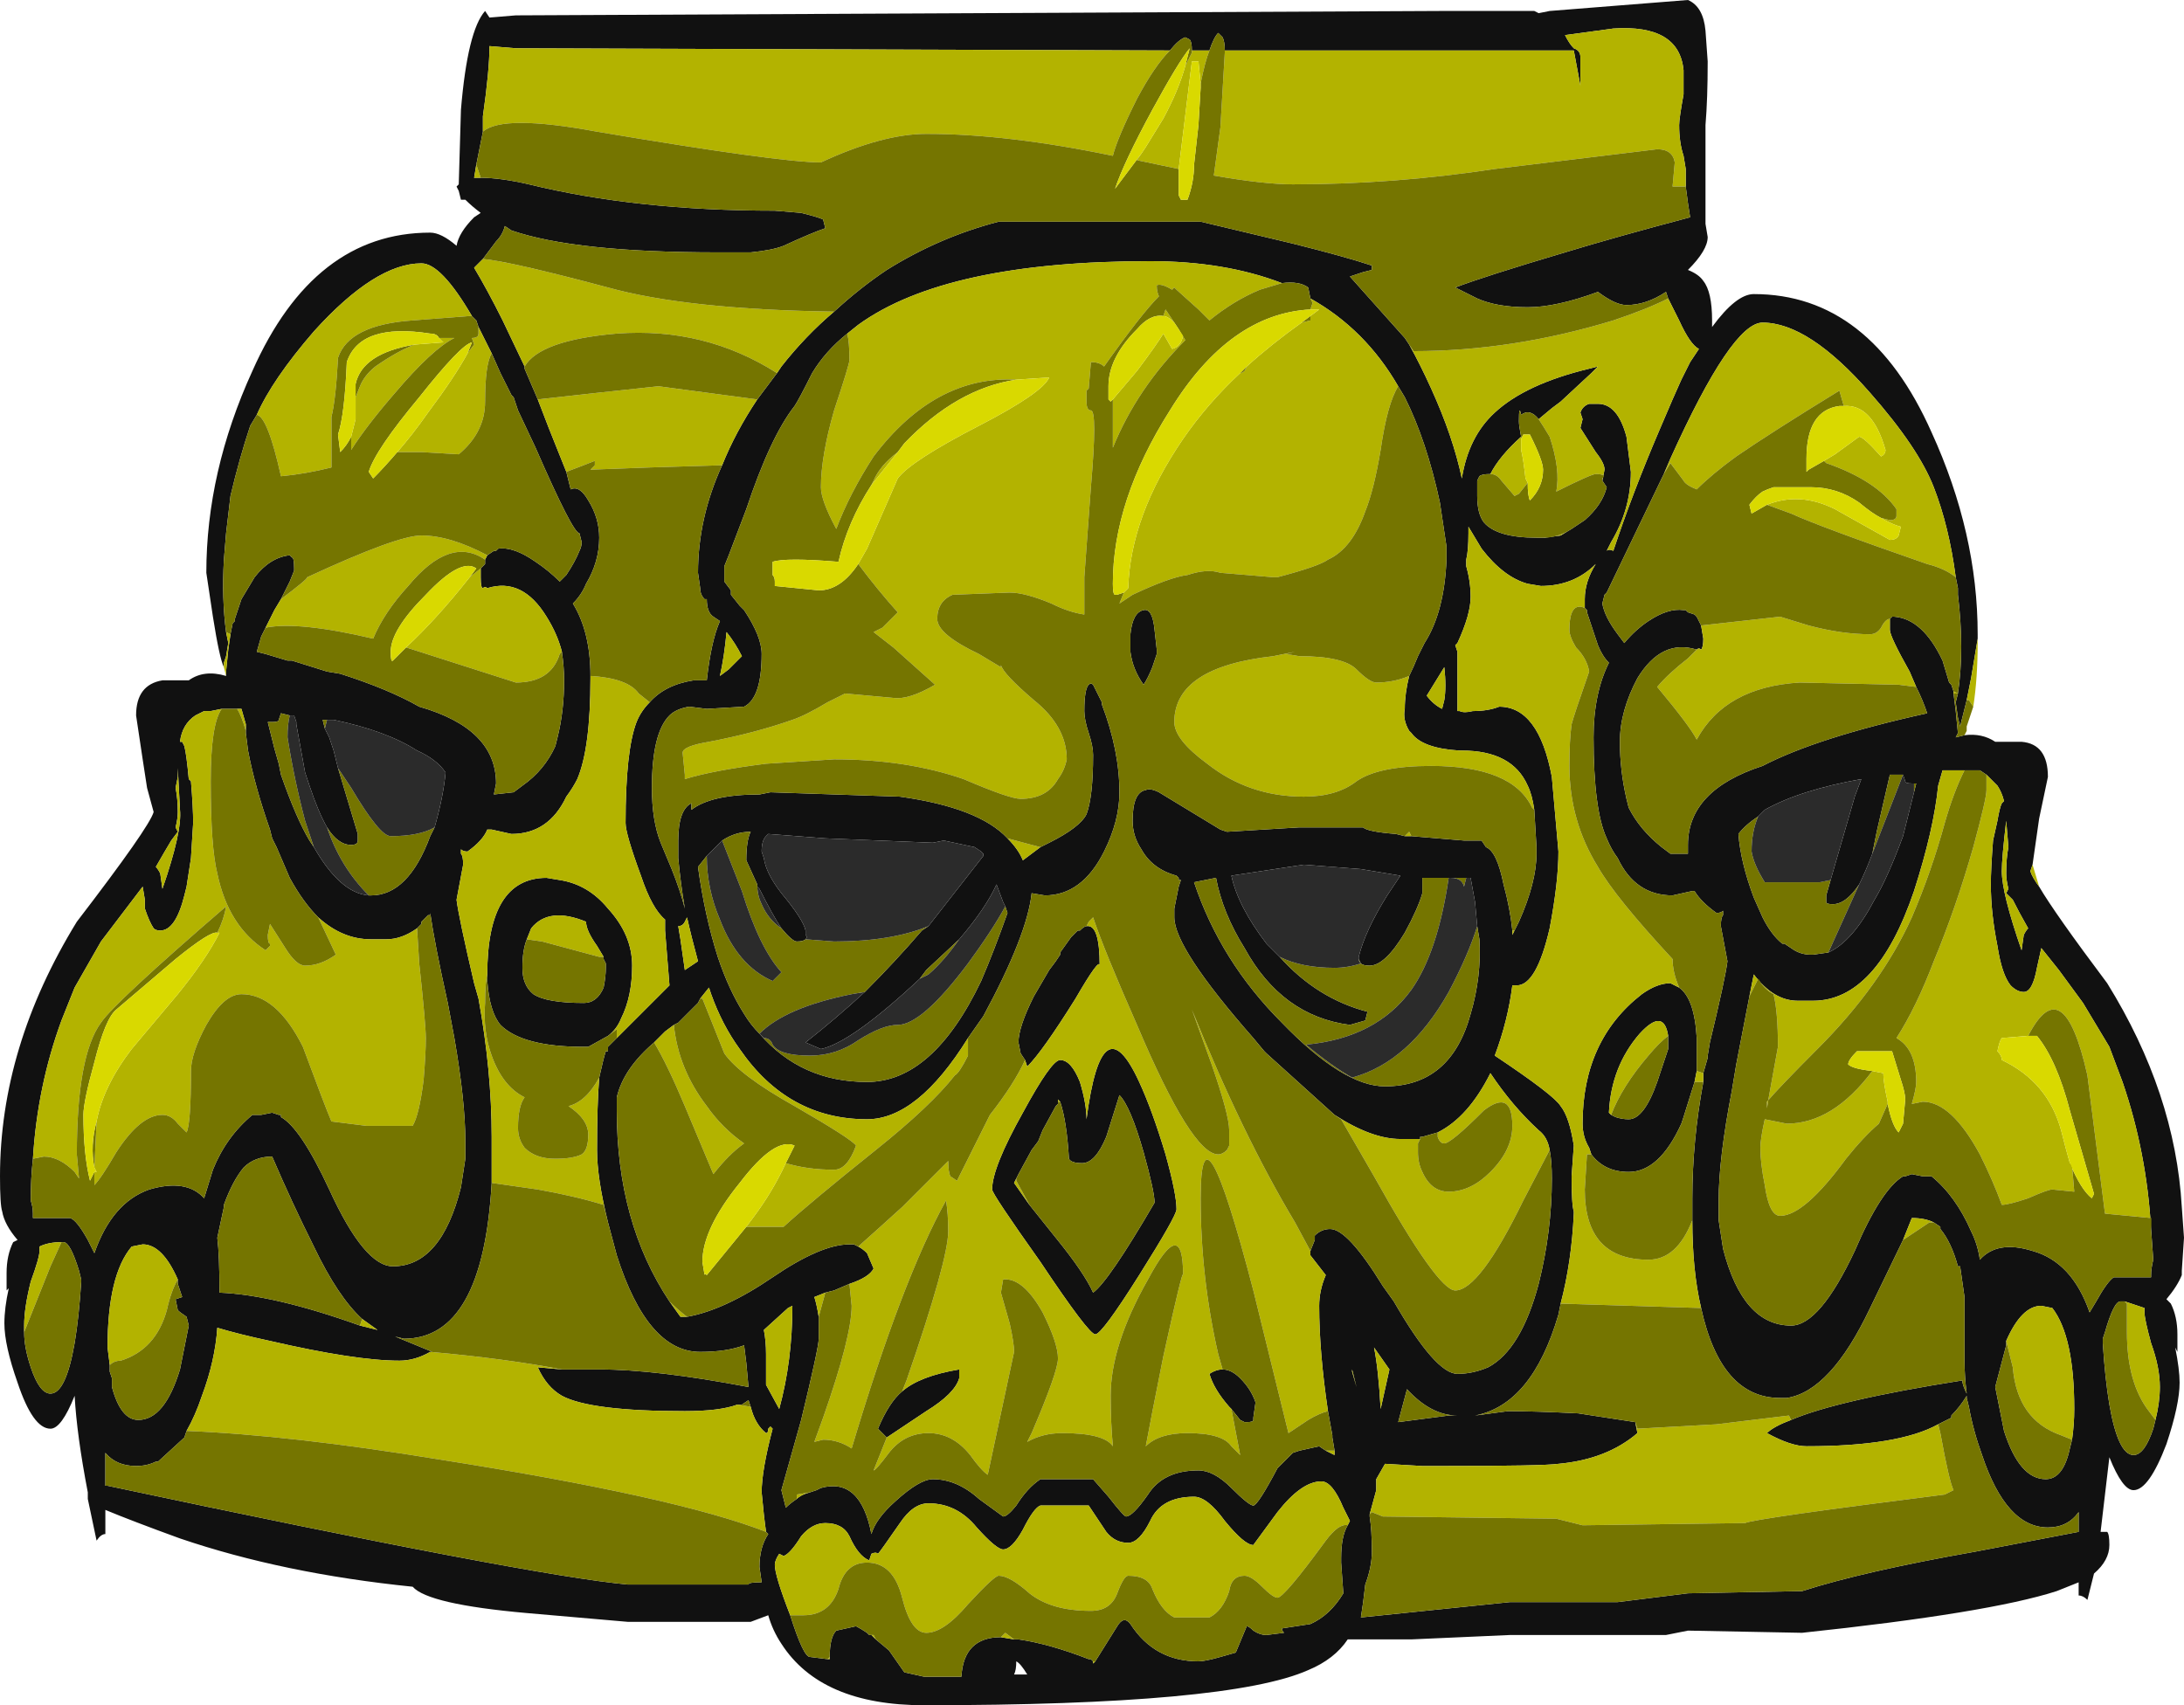 <?xml version="1.0" encoding="UTF-8" standalone="no"?>
<svg xmlns:ffdec="https://www.free-decompiler.com/flash" xmlns:xlink="http://www.w3.org/1999/xlink" ffdec:objectType="shape" height="38.85px" width="49.75px" xmlns="http://www.w3.org/2000/svg">
  <g transform="matrix(1.0, 0.0, 0.0, 1.0, 23.55, 38.35)">
    <path d="M-18.45 -23.25 L-18.45 -23.15 Q-18.55 -23.35 -18.7 -24.3 L-18.85 -25.3 Q-18.85 -27.6 -17.8 -29.9 -16.4 -33.05 -13.75 -33.05 -13.5 -33.05 -13.15 -32.75 -13.1 -33.05 -12.75 -33.4 L-12.6 -33.5 Q-12.8 -33.65 -12.95 -33.8 L-13.05 -33.8 -13.1 -34.0 -13.15 -34.1 -13.1 -34.15 -13.05 -35.85 Q-12.9 -37.65 -12.5 -38.1 L-12.4 -37.95 -11.8 -38.0 9.25 -38.1 11.4 -38.1 11.5 -38.05 11.75 -38.1 14.9 -38.35 Q15.25 -38.2 15.3 -37.65 L15.35 -36.95 Q15.35 -36.1 15.3 -35.5 L15.3 -33.25 15.35 -32.95 Q15.35 -32.65 14.9 -32.2 15.15 -32.1 15.25 -31.95 15.45 -31.7 15.45 -31.05 L15.45 -30.9 Q16.0 -31.65 16.4 -31.65 19.05 -31.65 20.45 -28.5 21.5 -26.2 21.5 -23.9 L21.5 -23.8 21.35 -22.9 21.25 -22.4 21.1 -21.8 21.05 -22.0 21.0 -22.35 21.05 -22.55 Q21.2 -23.55 21.05 -24.8 L21.05 -24.95 21.0 -25.2 Q20.85 -26.35 20.5 -27.25 20.15 -28.15 19.05 -29.4 17.65 -31.0 16.6 -31.0 15.9 -31.0 14.5 -27.9 L14.35 -27.55 13.05 -24.85 13.0 -24.8 12.95 -24.6 Q13.0 -24.3 13.3 -23.9 L13.45 -23.7 Q13.7 -24.0 14.0 -24.2 14.45 -24.5 14.8 -24.45 L14.85 -24.45 14.9 -24.4 15.05 -24.35 15.1 -24.3 15.2 -24.1 15.25 -23.8 Q15.25 -23.6 15.2 -23.55 15.15 -23.6 15.1 -23.55 14.3 -23.8 13.75 -22.9 13.35 -22.15 13.35 -21.45 13.35 -20.8 13.5 -20.15 L13.55 -19.95 Q13.8 -19.45 14.3 -19.05 L14.5 -18.9 14.9 -18.9 14.9 -19.1 Q14.9 -20.35 16.6 -20.9 17.85 -21.55 20.35 -22.1 20.25 -22.4 20.1 -22.7 L19.95 -23.05 Q19.5 -23.85 19.5 -24.0 L19.5 -24.25 19.55 -24.3 19.6 -24.3 Q20.25 -24.25 20.7 -23.3 L20.85 -22.8 20.9 -22.75 20.95 -22.6 20.95 -22.55 21.0 -22.15 21.05 -21.65 21.0 -21.55 21.2 -21.6 Q21.6 -21.65 21.9 -21.45 L22.5 -21.45 Q23.1 -21.4 23.1 -20.65 L22.9 -19.7 22.75 -18.65 22.7 -18.5 Q22.75 -18.35 22.9 -18.15 23.25 -17.55 24.45 -15.95 26.0 -13.45 26.15 -10.85 L26.2 -10.15 26.15 -9.4 26.15 -9.3 Q26.05 -9.05 25.8 -8.75 L25.9 -8.65 Q26.05 -8.35 26.05 -7.95 L26.05 -7.55 26.0 -7.65 Q26.1 -7.15 26.1 -6.85 26.1 -6.35 25.8 -5.45 25.4 -4.4 25.05 -4.4 24.8 -4.4 24.5 -5.15 L24.3 -3.45 24.45 -3.45 Q24.5 -3.4 24.5 -3.15 24.5 -2.8 24.15 -2.5 L24.0 -1.9 Q23.9 -2.0 23.8 -2.0 L23.8 -2.3 23.3 -2.1 Q21.75 -1.6 17.5 -1.15 L14.9 -1.2 14.4 -1.1 10.85 -1.1 8.6 -1.0 7.15 -1.0 Q6.85 -0.55 6.25 -0.3 4.45 0.5 -2.5 0.5 -4.85 0.5 -5.75 -0.9 -5.95 -1.2 -6.05 -1.55 L-6.45 -1.4 -9.25 -1.4 -11.55 -1.6 Q-13.8 -1.8 -14.15 -2.2 -17.1 -2.5 -19.45 -3.3 -20.55 -3.7 -21.15 -3.95 L-21.15 -3.4 Q-21.25 -3.4 -21.35 -3.25 L-21.55 -4.2 -21.55 -4.35 Q-21.8 -5.65 -21.85 -6.55 -22.15 -5.8 -22.4 -5.8 -22.8 -5.8 -23.15 -6.85 -23.45 -7.7 -23.45 -8.2 -23.45 -8.55 -23.35 -9.0 L-23.4 -8.95 -23.4 -9.35 Q-23.4 -9.75 -23.25 -10.05 L-23.15 -10.1 Q-23.45 -10.45 -23.5 -10.75 -23.55 -10.9 -23.55 -11.55 -23.55 -14.5 -21.8 -17.35 -20.15 -19.5 -20.05 -19.85 L-20.2 -20.4 -20.3 -21.05 -20.45 -22.05 Q-20.45 -22.75 -19.85 -22.85 L-19.25 -22.85 Q-18.9 -23.1 -18.4 -22.95 L-18.4 -23.05 -18.35 -23.55 -18.3 -23.9 -18.25 -24.15 -18.2 -24.2 -18.2 -24.25 -18.05 -24.7 -17.75 -25.2 Q-17.4 -25.65 -16.95 -25.7 L-16.9 -25.65 Q-16.85 -25.65 -16.85 -25.4 L-16.85 -25.35 -16.95 -25.1 -17.15 -24.7 -17.3 -24.45 -17.5 -24.05 -17.6 -23.85 -17.7 -23.5 -17.5 -23.45 -17.0 -23.3 -16.9 -23.3 -16.1 -23.05 -15.8 -23.0 Q-14.7 -22.65 -14.0 -22.25 -12.25 -21.75 -12.25 -20.5 L-12.3 -20.25 -11.85 -20.3 -11.65 -20.45 Q-11.15 -20.8 -10.9 -21.35 L-10.85 -21.55 Q-10.7 -22.15 -10.7 -22.85 -10.7 -23.15 -10.75 -23.5 -10.85 -23.9 -11.1 -24.3 -11.65 -25.2 -12.45 -24.95 -12.5 -25.0 -12.55 -24.95 -12.6 -24.95 -12.6 -25.2 L-12.6 -25.4 -12.5 -25.5 -12.5 -25.6 -12.45 -25.7 -12.3 -25.8 -12.25 -25.8 -12.2 -25.85 Q-11.85 -25.9 -11.35 -25.55 -11.05 -25.35 -10.8 -25.1 L-10.65 -25.25 Q-10.45 -25.55 -10.35 -25.8 -10.3 -25.9 -10.3 -26.0 L-10.35 -26.2 Q-10.5 -26.2 -11.35 -28.15 L-11.75 -29.0 -11.85 -29.3 -11.9 -29.35 -12.15 -29.85 -12.35 -30.3 -12.65 -30.9 -12.7 -31.05 -12.8 -31.15 Q-13.5 -32.35 -13.95 -32.35 -15.0 -32.35 -16.4 -30.8 -17.35 -29.7 -17.7 -28.9 L-17.85 -28.65 Q-18.1 -27.9 -18.3 -27.05 L-18.4 -26.2 -18.45 -25.6 Q-18.5 -24.7 -18.4 -23.95 L-18.35 -23.7 -18.4 -23.4 -18.45 -23.25 M14.85 -34.1 L14.85 -34.5 14.8 -34.8 Q14.7 -35.1 14.7 -35.5 14.7 -35.65 14.8 -36.2 14.8 -36.5 14.8 -36.75 14.7 -37.8 13.2 -37.7 L12.1 -37.55 Q12.2 -37.35 12.3 -37.25 12.45 -37.2 12.45 -37.05 L12.45 -36.4 12.3 -37.2 4.35 -37.2 Q4.35 -37.4 4.3 -37.5 L4.2 -37.6 Q4.1 -37.5 4.0 -37.2 L3.6 -37.2 Q3.6 -37.4 3.55 -37.45 L3.45 -37.5 Q3.3 -37.45 3.1 -37.2 L-11.8 -37.25 -12.4 -37.3 Q-12.4 -36.75 -12.55 -35.7 L-12.55 -35.35 -12.7 -34.6 -12.75 -34.3 -12.6 -34.3 Q-12.15 -34.3 -11.5 -34.15 -9.05 -33.55 -5.9 -33.55 L-5.3 -33.5 Q-4.9 -33.4 -4.8 -33.35 L-4.75 -33.15 Q-5.05 -33.05 -5.7 -32.75 -5.95 -32.65 -6.45 -32.6 L-7.2 -32.6 Q-10.45 -32.6 -11.9 -33.1 L-12.05 -33.2 Q-12.1 -33.0 -12.25 -32.85 L-12.55 -32.45 -12.75 -32.25 Q-12.45 -31.75 -12.1 -31.05 L-11.6 -30.0 -11.6 -29.95 -11.3 -29.25 -11.05 -28.6 -10.65 -27.6 -10.55 -27.2 Q-10.35 -27.3 -10.15 -26.95 -9.9 -26.55 -9.9 -26.1 -9.9 -25.55 -10.2 -25.05 -10.3 -24.8 -10.5 -24.6 -10.1 -23.95 -10.1 -22.95 L-10.1 -22.9 Q-10.1 -21.3 -10.4 -20.6 -10.5 -20.4 -10.65 -20.2 -11.05 -19.35 -11.9 -19.35 L-12.35 -19.45 -12.45 -19.45 Q-12.55 -19.2 -12.9 -18.95 -13.0 -18.95 -13.05 -19.0 L-13.05 -18.9 Q-13.0 -18.85 -13.0 -18.65 L-13.15 -17.85 Q-13.1 -17.45 -12.75 -15.95 L-12.65 -15.6 Q-12.35 -13.95 -12.35 -12.45 L-12.35 -11.4 Q-12.55 -7.85 -14.35 -7.85 L-14.55 -7.9 -13.7 -7.55 -13.75 -7.55 Q-14.1 -7.35 -14.45 -7.35 -15.45 -7.35 -17.4 -7.8 -18.1 -7.95 -18.6 -8.1 -18.65 -7.35 -18.95 -6.55 -19.1 -6.1 -19.3 -5.75 L-19.35 -5.6 -19.95 -5.05 -20.0 -5.05 Q-20.2 -4.95 -20.45 -4.95 -20.9 -4.95 -21.15 -5.25 L-21.15 -4.5 -21.1 -4.5 Q-11.45 -2.45 -9.25 -2.25 L-6.5 -2.25 Q-6.5 -2.3 -6.25 -2.3 L-6.2 -2.3 -6.25 -2.65 Q-6.25 -3.1 -6.05 -3.4 L-6.1 -3.45 Q-6.15 -3.8 -6.2 -4.35 -6.2 -4.85 -5.95 -5.8 L-6.0 -5.85 -6.05 -5.8 Q-6.05 -5.7 -6.1 -5.7 -6.35 -5.9 -6.45 -6.3 L-6.5 -6.45 -6.65 -6.35 -6.75 -6.35 Q-7.15 -6.2 -7.95 -6.2 -10.1 -6.2 -10.75 -6.55 -11.1 -6.75 -11.3 -7.2 L-10.75 -7.15 -9.9 -7.15 Q-8.6 -7.15 -6.5 -6.75 L-6.55 -7.3 -6.6 -7.7 Q-7.0 -7.55 -7.6 -7.55 -8.8 -7.55 -9.5 -9.75 L-9.7 -10.5 Q-9.95 -11.5 -9.95 -12.15 -9.95 -13.2 -9.9 -13.8 -9.8 -14.25 -9.75 -14.4 L-9.7 -14.4 -9.7 -14.5 -9.5 -14.7 -8.3 -15.9 -8.4 -17.15 -8.4 -17.4 Q-8.7 -17.65 -8.95 -18.4 -9.3 -19.35 -9.3 -19.6 -9.3 -21.25 -9.05 -21.9 -8.95 -22.15 -8.75 -22.35 -8.4 -22.75 -7.75 -22.85 L-7.45 -22.85 Q-7.35 -23.75 -7.15 -24.2 L-7.3 -24.3 Q-7.45 -24.4 -7.45 -24.7 L-7.5 -24.7 Q-7.6 -24.8 -7.6 -24.95 L-7.65 -25.3 Q-7.65 -26.55 -7.1 -27.75 -6.8 -28.5 -6.3 -29.25 L-5.85 -29.85 -5.75 -30.0 Q-5.2 -30.7 -4.55 -31.25 -3.95 -31.8 -3.35 -32.2 -2.15 -32.95 -0.8 -33.3 L3.8 -33.3 5.9 -32.8 Q7.1 -32.5 7.7 -32.3 L7.7 -32.2 7.5 -32.15 7.2 -32.05 8.45 -30.65 8.55 -30.5 Q8.8 -30.05 9.05 -29.5 9.55 -28.4 9.75 -27.45 9.9 -28.4 10.5 -28.95 11.2 -29.6 12.65 -29.95 L12.85 -30.0 12.7 -29.85 12.0 -29.2 11.8 -29.05 11.5 -28.8 Q11.3 -29.05 11.1 -28.9 11.05 -29.15 11.05 -28.75 11.05 -28.65 11.1 -28.4 10.6 -27.95 10.4 -27.55 10.2 -27.55 10.15 -27.5 L10.1 -27.4 Q10.1 -27.45 10.1 -27.05 10.1 -26.65 10.25 -26.45 10.55 -26.1 11.45 -26.1 L11.6 -26.1 11.65 -26.1 12.0 -26.15 12.25 -26.3 12.55 -26.5 Q12.95 -26.85 13.05 -27.25 L12.95 -27.4 13.0 -27.65 Q13.0 -27.8 12.8 -28.05 L12.45 -28.6 12.5 -28.8 12.45 -28.95 Q12.5 -29.1 12.65 -29.15 L12.85 -29.15 Q13.3 -29.15 13.5 -28.4 L13.6 -27.6 Q13.6 -26.75 13.15 -26.0 L13.05 -25.8 Q13.1 -25.85 13.2 -25.8 13.65 -27.15 14.25 -28.55 L14.55 -29.25 14.75 -29.7 14.95 -30.1 15.15 -30.4 Q14.95 -30.5 14.7 -31.05 14.55 -31.35 14.45 -31.55 L14.4 -31.7 Q13.95 -31.4 13.5 -31.4 13.25 -31.4 12.85 -31.7 11.9 -31.35 11.25 -31.35 10.55 -31.35 10.1 -31.55 L9.6 -31.8 Q10.25 -32.05 12.1 -32.6 13.25 -32.95 14.95 -33.4 14.9 -33.7 14.85 -34.1 M5.65 -31.9 Q4.35 -32.4 2.65 -32.4 -2.0 -32.4 -4.0 -30.95 L-4.25 -30.75 Q-4.75 -30.35 -5.05 -29.85 -5.35 -29.25 -5.45 -29.1 -6.0 -28.4 -6.55 -26.75 L-6.95 -25.7 -7.05 -25.45 -7.05 -25.1 -6.9 -24.9 -6.9 -24.8 -6.7 -24.55 -6.6 -24.45 Q-6.2 -23.85 -6.2 -23.45 -6.2 -22.45 -6.6 -22.25 L-7.45 -22.2 -7.85 -22.25 Q-8.15 -22.2 -8.3 -22.05 -8.7 -21.65 -8.7 -20.4 -8.7 -19.65 -8.5 -19.15 L-8.25 -18.55 Q-8.05 -18.05 -7.95 -17.65 -8.05 -18.25 -8.1 -18.8 L-8.1 -19.2 Q-8.1 -19.9 -7.8 -20.05 L-7.8 -19.9 Q-7.35 -20.25 -6.25 -20.25 L-6.0 -20.3 -3.05 -20.2 Q-1.25 -19.95 -0.6 -19.25 -0.35 -19.0 -0.25 -18.75 L0.15 -19.05 0.35 -19.15 Q1.05 -19.5 1.2 -19.8 1.35 -20.2 1.35 -21.15 1.35 -21.35 1.25 -21.65 1.15 -21.95 1.15 -22.15 1.15 -22.65 1.25 -22.75 1.3 -22.8 1.35 -22.75 L1.55 -22.35 1.55 -22.3 Q1.95 -21.25 1.95 -20.3 1.95 -19.65 1.6 -18.95 1.1 -17.95 0.25 -17.95 L-0.05 -18.0 Q-0.15 -17.05 -1.15 -15.2 L-1.5 -14.7 Q-2.65 -12.85 -3.8 -12.85 -5.6 -12.85 -6.7 -14.45 -7.1 -15.0 -7.35 -15.7 L-7.4 -15.85 -7.6 -15.6 -7.65 -15.5 -8.1 -15.05 -8.2 -15.0 -8.4 -14.85 -8.65 -14.6 Q-9.35 -14.0 -9.5 -13.35 L-9.5 -13.05 Q-9.5 -10.5 -8.3 -8.7 L-8.05 -8.35 -7.9 -8.35 Q-7.05 -8.5 -5.95 -9.25 -4.85 -10.0 -4.2 -10.0 L-4.1 -10.0 -4.0 -9.95 Q-3.9 -9.9 -3.8 -9.8 L-3.65 -9.45 Q-3.75 -9.25 -4.2 -9.1 L-4.55 -8.95 -4.75 -8.9 -5.0 -8.8 Q-4.95 -8.65 -4.9 -8.35 L-4.9 -7.85 Q-4.9 -7.65 -5.3 -6.0 L-5.75 -4.4 -5.65 -4.0 Q-5.55 -4.1 -5.4 -4.2 -5.3 -4.3 -5.1 -4.35 L-4.95 -4.4 -4.85 -4.45 Q-3.95 -4.7 -3.7 -3.4 -3.6 -3.75 -3.15 -4.15 -2.6 -4.65 -2.3 -4.65 -1.75 -4.65 -1.25 -4.2 L-0.7 -3.8 Q-0.6 -3.8 -0.4 -4.05 -0.15 -4.45 0.15 -4.65 L1.35 -4.65 1.7 -4.25 Q2.05 -3.8 2.1 -3.8 2.25 -3.8 2.6 -4.3 2.95 -4.85 3.75 -4.85 4.1 -4.85 4.5 -4.45 4.9 -4.05 5.0 -4.05 5.1 -4.05 5.55 -4.9 L5.9 -5.25 6.05 -5.3 6.5 -5.4 6.65 -5.3 6.85 -5.2 6.85 -5.3 6.8 -5.6 6.8 -5.65 6.7 -6.2 Q6.5 -7.55 6.5 -8.6 6.5 -8.95 6.65 -9.3 L6.3 -9.75 6.3 -9.85 6.4 -10.1 6.4 -10.2 Q6.55 -10.35 6.75 -10.35 7.15 -10.35 7.95 -9.05 L8.2 -8.7 Q9.15 -7.05 9.65 -7.05 10.0 -7.05 10.35 -7.2 11.1 -7.6 11.5 -9.1 11.8 -10.3 11.8 -11.5 11.8 -11.9 11.75 -12.15 11.7 -12.45 11.5 -12.6 10.9 -13.15 10.4 -13.9 9.9 -12.9 9.2 -12.55 L8.85 -12.45 8.8 -12.45 8.8 -12.4 8.35 -12.4 Q7.7 -12.4 6.85 -12.95 L5.3 -14.35 5.25 -14.4 5.0 -14.7 Q3.2 -16.75 3.2 -17.45 L3.2 -17.65 3.3 -18.15 3.35 -18.3 3.3 -18.3 3.3 -18.35 3.25 -18.4 Q2.7 -18.55 2.45 -19.0 2.25 -19.3 2.25 -19.65 2.25 -20.3 2.55 -20.35 2.65 -20.4 2.85 -20.3 L4.25 -19.45 4.4 -19.4 6.05 -19.5 7.5 -19.5 Q7.6 -19.4 8.25 -19.35 L8.45 -19.3 8.6 -19.3 9.8 -19.2 10.2 -19.2 10.3 -19.05 Q10.55 -18.95 10.7 -18.2 10.85 -17.65 10.9 -17.15 L10.9 -17.05 10.95 -17.15 11.05 -17.35 Q11.45 -18.25 11.45 -18.9 L11.45 -19.05 11.4 -19.9 Q11.35 -20.25 11.25 -20.45 10.9 -21.25 9.75 -21.25 L9.7 -21.25 Q8.85 -21.3 8.6 -21.65 L8.55 -21.7 Q8.4 -21.95 8.45 -22.2 8.45 -22.55 8.55 -22.95 8.65 -23.15 8.75 -23.4 L8.9 -23.7 Q9.35 -24.4 9.4 -25.6 L9.4 -25.9 9.25 -26.9 Q8.95 -28.3 8.45 -29.3 L8.3 -29.55 Q7.55 -30.85 6.3 -31.55 L6.25 -31.8 Q6.05 -31.95 5.65 -31.9 M15.25 -13.9 L15.35 -14.25 15.35 -14.3 15.4 -14.6 Q15.75 -16.05 15.8 -16.45 L15.65 -17.25 Q15.65 -17.45 15.7 -17.5 L15.7 -17.6 Q15.65 -17.55 15.55 -17.55 15.2 -17.8 15.05 -18.05 L15.0 -18.05 14.55 -17.95 Q13.7 -17.95 13.3 -18.8 13.15 -19.0 13.05 -19.25 12.75 -19.9 12.75 -21.55 12.75 -22.55 13.1 -23.25 12.95 -23.4 12.85 -23.65 L12.6 -24.4 12.6 -24.45 12.55 -24.5 12.55 -24.7 Q12.55 -25.1 12.8 -25.5 12.3 -25.0 11.55 -25.0 L11.25 -25.05 Q10.7 -25.2 10.2 -25.85 L9.9 -26.35 9.9 -26.2 Q9.9 -25.8 9.85 -25.6 L9.85 -25.45 Q9.95 -25.1 9.95 -24.75 9.95 -24.35 9.65 -23.7 L9.6 -23.65 9.65 -23.5 9.65 -22.15 9.7 -22.15 Q9.8 -22.1 10.0 -22.15 10.35 -22.15 10.6 -22.25 11.5 -22.25 11.8 -20.65 L11.95 -18.95 Q11.95 -18.25 11.75 -17.2 11.45 -15.9 11.0 -15.9 L10.9 -15.9 Q10.8 -15.1 10.5 -14.3 11.85 -13.4 12.0 -13.15 12.2 -12.9 12.3 -12.25 L12.25 -11.55 Q12.25 -10.9 12.3 -10.75 L12.3 -10.7 Q12.25 -9.6 12.0 -8.65 L11.95 -8.4 Q11.35 -6.35 10.05 -6.1 L10.8 -6.2 Q11.4 -6.2 12.4 -6.15 L13.7 -5.95 13.75 -5.7 Q13.05 -5.1 11.95 -5.0 11.6 -4.95 9.3 -4.95 L8.85 -4.95 8.0 -5.0 7.8 -4.65 7.8 -4.4 7.65 -3.85 7.65 -3.8 Q7.7 -3.5 7.7 -3.0 7.7 -2.65 7.55 -2.25 7.5 -1.8 7.45 -1.5 L10.85 -1.85 13.3 -1.85 14.9 -2.05 17.5 -2.1 Q18.9 -2.55 21.45 -3.0 L23.8 -3.45 23.8 -3.9 Q23.55 -3.55 23.1 -3.55 22.15 -3.55 21.6 -5.2 21.4 -5.75 21.3 -6.3 L21.25 -6.5 21.25 -6.55 Q21.1 -6.3 20.9 -6.1 L20.9 -6.05 20.6 -5.9 Q19.7 -5.4 17.6 -5.4 17.25 -5.4 16.7 -5.7 16.85 -5.85 17.25 -6.0 18.3 -6.45 21.15 -6.9 21.15 -6.8 21.25 -6.6 21.2 -7.0 21.2 -7.35 21.2 -8.35 21.2 -8.8 L21.1 -9.5 21.05 -9.5 Q20.9 -10.05 20.65 -10.35 L20.65 -10.4 20.5 -10.5 Q20.3 -10.6 20.0 -10.6 L19.8 -10.1 19.05 -8.55 Q18.15 -6.65 17.15 -6.5 L17.0 -6.5 Q15.65 -6.5 15.2 -8.55 15.0 -9.4 15.0 -10.55 L15.0 -11.05 Q15.0 -12.35 15.25 -13.7 L15.25 -13.9 M14.7 -15.85 Q15.05 -15.6 15.1 -14.7 L15.1 -13.95 15.05 -13.7 14.8 -12.9 14.75 -12.75 Q14.25 -11.65 13.55 -11.65 13.0 -11.65 12.7 -12.05 L12.65 -12.2 Q12.5 -12.45 12.5 -12.75 12.5 -14.65 13.85 -15.7 14.2 -15.95 14.5 -15.95 L14.7 -15.85 M18.15 -18.3 L18.7 -20.2 18.85 -20.6 Q17.45 -20.35 16.65 -19.9 L16.5 -19.75 Q16.2 -19.55 16.05 -19.35 16.1 -18.7 16.4 -17.9 L16.6 -17.45 Q16.8 -17.05 17.05 -16.85 L17.1 -16.85 17.25 -16.75 Q17.45 -16.6 17.7 -16.6 L17.75 -16.6 18.1 -16.65 Q18.65 -16.9 19.15 -17.85 19.45 -18.35 19.8 -19.3 L20.05 -20.3 20.1 -20.5 20.05 -20.5 20.0 -20.5 Q19.85 -20.5 19.85 -20.55 L19.8 -20.7 19.5 -20.7 19.2 -19.4 19.1 -18.9 Q18.95 -18.5 18.8 -18.2 18.5 -17.75 18.2 -17.75 18.05 -17.75 18.05 -17.8 L18.05 -17.95 18.15 -18.3 M14.45 -14.75 Q14.35 -15.4 13.8 -14.8 13.15 -14.05 13.1 -13.0 L13.15 -12.95 13.25 -12.9 Q13.4 -12.85 13.55 -12.85 13.9 -12.85 14.2 -13.7 L14.45 -14.45 14.45 -14.75 M21.2 -20.8 L20.7 -20.8 20.6 -20.45 Q20.5 -19.45 20.05 -18.05 19.2 -15.55 17.75 -15.55 L17.4 -15.55 Q16.85 -15.55 16.4 -16.15 L16.3 -15.65 16.0 -14.1 15.9 -13.5 Q15.6 -11.95 15.6 -11.0 L15.6 -10.55 15.7 -9.9 Q16.15 -8.15 17.25 -8.15 17.9 -8.15 18.7 -9.85 19.3 -11.25 19.8 -11.55 L19.85 -11.55 20.0 -11.6 20.25 -11.55 20.45 -11.55 Q21.0 -11.1 21.35 -10.3 21.5 -10.0 21.55 -9.65 21.95 -10.1 22.75 -9.85 23.65 -9.6 24.05 -8.45 L24.2 -8.7 Q24.45 -9.15 24.6 -9.25 L25.45 -9.25 25.45 -9.3 Q25.45 -9.45 25.5 -9.65 L25.45 -10.35 Q25.35 -12.1 24.8 -13.7 L24.5 -14.5 Q24.2 -15.0 23.9 -15.5 L23.35 -16.25 22.95 -16.75 22.85 -16.3 Q22.75 -15.75 22.55 -15.75 22.4 -15.75 22.25 -15.9 22.05 -16.15 21.95 -16.8 21.8 -17.55 21.8 -18.2 21.8 -18.55 21.85 -19.2 L21.95 -19.65 Q22.0 -19.95 22.05 -20.05 L22.1 -20.1 Q22.05 -20.3 21.95 -20.45 L21.7 -20.7 21.55 -20.8 21.2 -20.8 M22.15 -18.0 L22.2 -18.1 Q22.15 -18.3 22.15 -18.45 22.15 -18.8 22.2 -19.05 L22.15 -19.65 Q22.05 -18.8 22.05 -18.5 22.05 -18.0 22.5 -16.7 L22.55 -17.05 Q22.6 -17.15 22.65 -17.2 22.45 -17.55 22.3 -17.85 L22.15 -18.0 M9.35 -22.4 Q9.4 -22.7 9.35 -23.15 L8.95 -22.5 Q9.1 -22.3 9.3 -22.2 L9.35 -22.4 M2.8 -23.45 L2.7 -23.15 Q2.6 -22.9 2.5 -22.75 2.25 -23.1 2.2 -23.5 2.2 -23.7 2.2 -23.9 2.25 -24.4 2.5 -24.45 2.7 -24.5 2.75 -24.0 L2.8 -23.55 2.8 -23.45 M5.6 -16.55 Q6.45 -15.6 7.6 -15.3 L7.55 -15.1 7.2 -15.0 Q5.65 -15.2 4.8 -16.75 4.3 -17.55 4.15 -18.35 L3.65 -18.25 Q4.25 -16.45 5.65 -15.05 7.05 -13.6 8.0 -13.6 9.5 -13.6 9.95 -15.25 10.2 -16.1 10.15 -16.95 L10.1 -17.25 10.05 -17.8 9.95 -18.35 9.85 -18.35 9.5 -18.35 9.45 -18.35 8.85 -18.35 8.85 -18.0 Q8.75 -17.65 8.45 -17.1 8.0 -16.35 7.65 -16.35 7.5 -16.35 7.45 -16.4 L7.4 -16.5 7.4 -16.55 Q7.55 -17.15 8.05 -17.95 L8.35 -18.4 7.45 -18.55 6.15 -18.65 4.5 -18.4 Q4.65 -17.7 5.3 -16.85 L5.6 -16.55 M-0.2 -14.2 L-0.3 -14.35 -0.35 -14.6 Q-0.35 -14.95 0.0 -15.65 L0.35 -16.25 0.5 -16.45 0.6 -16.6 0.6 -16.65 0.85 -17.0 1.0 -17.15 1.05 -17.15 Q1.15 -17.25 1.2 -17.25 1.5 -17.3 1.5 -16.35 1.5 -16.55 0.95 -15.6 0.2 -14.4 -0.15 -14.05 L-0.2 -14.2 M7.75 -7.65 Q7.85 -7.15 7.9 -6.25 L8.1 -7.15 7.75 -7.65 M7.35 -6.75 L7.25 -7.15 7.25 -7.1 7.35 -6.75 7.4 -6.65 7.35 -6.75 M7.4 -6.65 L7.4 -6.65 M3.25 -10.8 Q3.25 -10.65 2.4 -9.3 1.55 -7.95 1.4 -7.95 1.25 -7.95 0.15 -9.6 -0.95 -11.15 -0.95 -11.25 -0.95 -11.75 -0.25 -13.0 0.4 -14.2 0.6 -14.2 0.85 -14.2 1.05 -13.7 1.2 -13.2 1.2 -12.85 1.55 -15.55 2.4 -13.7 2.7 -13.05 3.0 -12.05 3.25 -11.15 3.25 -10.8 M-0.1 -10.9 L0.5 -10.15 Q1.15 -9.35 1.35 -8.9 1.7 -9.15 2.75 -10.95 2.75 -11.2 2.5 -12.1 2.2 -13.15 1.95 -13.4 L1.65 -12.45 Q1.4 -11.85 1.1 -11.85 0.85 -11.85 0.8 -11.95 0.75 -12.8 0.6 -13.25 L0.55 -13.3 0.55 -13.2 0.5 -13.15 0.2 -12.6 0.1 -12.35 -0.05 -12.15 -0.35 -11.6 -0.4 -11.5 -0.45 -11.4 -0.1 -10.9 M-3.35 -5.6 L-3.55 -5.8 Q-3.3 -6.4 -3.0 -6.65 -2.6 -7.0 -1.7 -7.15 L-1.7 -6.95 Q-1.8 -6.6 -2.45 -6.2 L-3.35 -5.6 M4.3 -7.15 Q4.5 -7.15 4.7 -6.95 4.95 -6.7 5.05 -6.4 L5.0 -6.05 5.0 -6.0 Q5.0 -5.95 4.85 -5.95 L4.8 -5.95 4.7 -6.0 4.5 -6.25 4.45 -6.3 Q4.1 -6.7 4.0 -7.05 4.15 -7.15 4.3 -7.15 M7.15 -3.6 L7.2 -3.7 7.05 -4.0 Q6.8 -4.6 6.55 -4.6 6.1 -4.6 5.55 -3.9 L5.0 -3.15 Q4.8 -3.15 4.35 -3.7 3.95 -4.25 3.65 -4.25 2.9 -4.25 2.65 -3.7 2.4 -3.2 2.15 -3.2 1.85 -3.2 1.65 -3.45 L1.25 -4.05 0.15 -4.05 Q0.0 -4.0 -0.25 -3.5 -0.5 -3.05 -0.7 -3.05 -0.85 -3.05 -1.3 -3.55 -1.75 -4.1 -2.4 -4.1 -2.75 -4.1 -3.05 -3.65 -3.5 -3.0 -3.55 -2.95 -3.6 -3.0 -3.7 -2.95 L-3.75 -2.8 Q-4.0 -2.9 -4.2 -3.35 -4.35 -3.65 -4.75 -3.65 -5.05 -3.65 -5.3 -3.35 -5.55 -2.95 -5.7 -2.9 L-5.8 -2.95 Q-5.9 -2.8 -5.9 -2.7 -5.9 -2.45 -5.55 -1.55 -5.25 -0.6 -5.1 -0.6 L-4.7 -0.55 -4.65 -0.55 -4.65 -0.6 Q-4.65 -1.05 -4.5 -1.2 L-4.05 -1.3 Q-3.95 -1.25 -3.8 -1.15 L-3.75 -1.1 -3.7 -1.1 Q-3.65 -1.05 -3.6 -1.0 L-3.3 -0.75 -2.95 -0.25 -2.5 -0.15 -1.65 -0.15 Q-1.6 -1.05 -0.75 -1.05 L-0.45 -1.0 -0.35 -1.0 Q0.35 -0.9 1.25 -0.55 L1.3 -0.55 1.35 -0.5 1.35 -0.45 1.4 -0.5 1.9 -1.3 Q2.05 -1.55 2.2 -1.35 2.75 -0.5 3.75 -0.5 3.9 -0.5 4.25 -0.6 L4.6 -0.7 4.85 -1.3 Q4.9 -1.3 5.0 -1.2 5.15 -1.1 5.3 -1.1 L5.7 -1.15 Q5.65 -1.2 5.65 -1.25 L6.3 -1.35 Q6.75 -1.55 7.05 -2.05 L7.0 -2.75 7.0 -2.85 Q7.0 -3.35 7.15 -3.6 M9.45 -6.1 L9.65 -6.1 Q9.05 -6.1 8.5 -6.7 L8.3 -5.95 9.45 -6.1 M23.65 -5.55 Q23.7 -5.9 23.7 -6.25 23.7 -7.9 23.2 -8.55 L22.95 -8.6 Q22.5 -8.6 22.15 -7.8 L22.15 -7.7 Q21.95 -6.95 21.9 -6.75 L22.1 -5.75 Q22.45 -4.65 23.05 -4.65 23.45 -4.65 23.6 -5.35 L23.65 -5.55 M24.85 -8.7 L24.75 -8.7 Q24.6 -8.7 24.4 -8.0 L24.35 -7.85 24.35 -7.75 Q24.4 -6.95 24.5 -6.35 24.7 -5.2 25.05 -5.2 25.3 -5.2 25.5 -5.8 L25.55 -6.0 Q25.65 -6.4 25.65 -6.75 25.65 -7.2 25.45 -7.75 25.3 -8.3 25.3 -8.45 L25.3 -8.55 24.85 -8.7 M-6.65 -23.4 Q-6.8 -23.7 -7.0 -23.95 -7.05 -23.4 -7.15 -22.95 L-6.95 -23.1 -6.65 -23.4 M-7.1 -19.2 L-7.45 -18.85 -7.65 -18.6 Q-7.5 -17.5 -7.2 -16.55 -6.95 -15.8 -6.6 -15.25 -6.45 -15.0 -6.25 -14.8 -5.3 -13.7 -3.8 -13.7 -2.3 -13.7 -1.2 -16.0 -0.9 -16.7 -0.6 -17.55 L-0.65 -17.7 -0.7 -17.8 -0.85 -18.2 Q-1.1 -17.65 -1.7 -16.95 L-2.45 -16.25 -2.6 -16.05 Q-4.15 -14.6 -4.85 -14.45 L-5.2 -14.6 Q-4.5 -15.15 -3.85 -15.75 -3.15 -16.45 -2.55 -17.15 L-2.4 -17.25 -1.15 -18.85 -1.15 -18.9 -1.2 -18.95 -1.35 -19.05 -2.05 -19.2 -2.3 -19.15 -4.75 -19.25 -6.05 -19.35 -6.1 -19.3 Q-6.2 -19.2 -6.2 -18.95 L-6.15 -18.8 Q-6.1 -18.45 -5.75 -18.0 -5.25 -17.4 -5.2 -17.15 L-5.2 -17.05 Q-5.15 -17.0 -5.2 -16.95 -5.25 -16.9 -5.4 -16.9 -5.5 -16.9 -5.75 -17.2 -5.95 -17.5 -6.25 -18.1 L-6.3 -18.15 -6.3 -18.2 -6.55 -18.75 Q-6.55 -19.2 -6.45 -19.4 -6.8 -19.4 -7.1 -19.2 M-12.45 -16.15 Q-12.45 -18.35 -11.1 -18.35 L-10.8 -18.3 Q-10.15 -18.2 -9.7 -17.65 -9.15 -17.05 -9.15 -16.35 -9.15 -15.65 -9.4 -15.15 -9.5 -14.9 -9.7 -14.75 L-10.15 -14.5 -10.25 -14.5 Q-11.65 -14.5 -12.15 -15.0 -12.4 -15.3 -12.45 -16.0 L-12.45 -16.15 M-9.8 -16.55 L-9.95 -16.8 Q-10.2 -17.15 -10.2 -17.35 -11.05 -17.7 -11.45 -17.2 L-11.55 -16.95 Q-11.65 -16.7 -11.65 -16.3 -11.65 -15.9 -11.4 -15.7 -11.1 -15.5 -10.25 -15.5 -9.95 -15.5 -9.8 -15.85 -9.75 -16.1 -9.75 -16.3 L-9.75 -16.4 -9.8 -16.5 -9.8 -16.55 M-7.95 -17.35 Q-8.0 -17.25 -8.1 -17.25 L-8.05 -16.95 -7.95 -16.25 -7.65 -16.45 Q-7.8 -17.0 -7.9 -17.45 L-7.95 -17.35 M-16.95 -22.05 L-17.15 -22.1 -17.2 -21.95 Q-17.2 -21.9 -17.35 -21.9 L-17.45 -21.9 -17.3 -21.3 -17.2 -20.95 -17.15 -20.7 Q-16.8 -19.7 -16.5 -19.2 L-16.4 -19.05 Q-15.8 -18.0 -15.15 -17.95 L-15.1 -17.95 Q-14.25 -17.95 -13.75 -19.3 L-13.65 -19.5 Q-13.45 -20.2 -13.4 -20.75 -13.6 -21.05 -14.05 -21.25 -14.75 -21.7 -15.95 -21.95 L-16.1 -21.95 -16.2 -21.95 -16.15 -21.75 -16.05 -21.55 -15.95 -21.25 -15.85 -20.85 -15.4 -19.35 -15.4 -19.2 Q-15.4 -19.1 -15.55 -19.1 -15.85 -19.1 -16.1 -19.5 -16.3 -19.85 -16.5 -20.45 L-16.6 -20.75 -16.8 -21.85 -16.8 -21.9 -16.85 -22.05 -16.95 -22.05 M-18.5 -22.2 L-18.75 -22.15 -18.9 -22.15 -19.1 -22.05 Q-19.4 -21.85 -19.45 -21.45 L-19.4 -21.45 -19.35 -21.35 Q-19.3 -21.15 -19.25 -20.6 L-19.2 -20.55 Q-19.15 -19.95 -19.15 -19.6 L-19.2 -18.8 -19.3 -18.15 -19.35 -17.95 Q-19.55 -17.15 -19.9 -17.15 -20.0 -17.15 -20.05 -17.2 -20.15 -17.35 -20.25 -17.65 L-20.25 -17.85 -20.3 -18.15 -21.25 -16.9 -21.85 -15.85 -22.15 -15.1 Q-22.7 -13.6 -22.8 -11.95 -22.85 -11.5 -22.85 -11.0 -22.8 -10.85 -22.8 -10.7 L-22.8 -10.6 -21.95 -10.6 Q-21.8 -10.55 -21.55 -10.1 L-21.4 -9.8 Q-21.0 -10.95 -20.15 -11.25 -19.3 -11.5 -18.9 -11.05 L-18.7 -11.7 Q-18.4 -12.45 -17.8 -12.95 L-17.6 -12.95 -17.35 -13.0 -17.2 -12.95 -17.15 -12.95 -17.15 -12.9 Q-16.7 -12.65 -16.05 -11.25 -15.25 -9.5 -14.6 -9.5 -13.5 -9.5 -13.05 -11.3 L-12.95 -11.95 -12.95 -12.35 Q-12.95 -13.25 -13.2 -14.7 L-13.35 -15.5 Q-13.65 -16.85 -13.75 -17.55 L-13.75 -17.5 -13.8 -17.5 -13.95 -17.35 -13.95 -17.3 -14.05 -17.2 Q-14.4 -16.95 -14.75 -16.95 L-15.1 -16.95 Q-15.75 -16.95 -16.3 -17.45 -16.65 -17.8 -16.95 -18.35 L-17.25 -19.05 -17.35 -19.25 -17.4 -19.45 Q-17.75 -20.45 -17.9 -21.25 L-17.95 -21.65 -17.95 -21.7 -17.95 -21.85 -18.05 -22.2 -18.15 -22.2 -18.5 -22.2 M-19.5 -20.85 L-19.5 -20.65 -19.55 -20.4 Q-19.5 -20.15 -19.5 -19.85 -19.5 -19.7 -19.55 -19.5 L-19.5 -19.4 -19.65 -19.2 Q-19.8 -18.95 -20.0 -18.6 -19.95 -18.55 -19.9 -18.45 L-19.85 -18.1 Q-19.4 -19.4 -19.45 -19.9 L-19.5 -20.85 M-15.35 -8.15 L-14.95 -8.05 -15.3 -8.3 Q-15.85 -8.8 -16.4 -9.95 -16.9 -10.95 -17.35 -12.0 -17.75 -12.0 -18.0 -11.75 -18.25 -11.45 -18.45 -10.9 L-18.45 -10.85 -18.6 -10.15 Q-18.55 -9.75 -18.55 -8.9 -17.3 -8.85 -15.35 -8.15 M-19.5 -9.2 Q-19.85 -10.0 -20.3 -10.0 L-20.55 -9.95 Q-21.1 -9.3 -21.1 -7.65 L-21.05 -7.25 -21.05 -7.1 -21.0 -6.95 -21.0 -6.75 Q-20.8 -6.0 -20.4 -6.0 -19.8 -6.0 -19.45 -7.15 L-19.25 -8.15 -19.3 -8.35 Q-19.45 -8.45 -19.5 -8.5 L-19.55 -8.75 -19.4 -8.8 -19.5 -9.1 -19.5 -9.2 M-23.0 -8.0 Q-23.0 -7.65 -22.85 -7.2 -22.65 -6.6 -22.4 -6.6 -22.05 -6.6 -21.85 -7.75 -21.75 -8.35 -21.7 -9.15 L-21.7 -9.2 -21.75 -9.4 Q-21.95 -10.05 -22.1 -10.05 L-22.15 -10.05 Q-22.45 -10.05 -22.65 -9.95 L-22.65 -9.85 Q-22.65 -9.7 -22.85 -9.15 -23.0 -8.55 -23.0 -8.15 L-23.0 -8.0 M-5.6 -8.55 L-6.15 -8.05 Q-6.1 -7.8 -6.1 -7.5 L-6.1 -6.8 -5.8 -6.25 Q-5.5 -7.35 -5.5 -8.6 L-5.6 -8.55 M-0.4 -0.5 Q-0.4 -0.3 -0.45 -0.2 L-0.15 -0.2 Q-0.3 -0.45 -0.4 -0.5" fill="#111111" fill-rule="evenodd" stroke="none"/>
    <path d="M21.5 -23.8 L21.5 -23.7 Q21.5 -22.9 21.4 -22.25 L21.3 -22.4 21.25 -22.4 21.35 -22.9 21.5 -23.8 M22.75 -18.65 L22.9 -18.15 Q22.75 -18.35 22.7 -18.5 L22.75 -18.65 M-18.4 -22.95 L-18.45 -23.15 -18.45 -23.25 -18.4 -23.4 -18.35 -23.7 -18.4 -23.95 -18.3 -23.9 -18.35 -23.55 -18.4 -23.05 -18.4 -22.95 M-17.7 -28.9 Q-17.35 -29.7 -16.4 -30.8 -15.0 -32.35 -13.95 -32.35 -13.5 -32.35 -12.8 -31.15 L-12.85 -31.15 -14.15 -31.05 Q-15.6 -30.95 -15.85 -30.2 -15.9 -29.25 -16.0 -28.85 L-16.0 -27.7 Q-16.6 -27.55 -17.15 -27.5 -17.45 -28.85 -17.7 -28.9 M-12.65 -30.9 L-12.35 -30.3 Q-12.5 -30.05 -12.5 -29.2 -12.5 -28.5 -13.1 -28.0 L-13.95 -28.05 -14.5 -28.05 Q-14.15 -28.45 -13.8 -28.95 -13.2 -29.75 -12.9 -30.3 L-12.75 -30.5 -12.8 -30.65 Q-12.65 -30.65 -12.65 -30.75 L-12.65 -30.9 M-12.45 -25.7 L-12.5 -25.6 Q-13.3 -26.15 -14.25 -25.0 -14.8 -24.4 -15.05 -23.8 -16.75 -24.2 -17.5 -24.05 L-17.3 -24.45 -17.15 -24.7 Q-16.55 -25.15 -16.55 -25.2 -14.5 -26.15 -13.95 -26.15 -13.3 -26.15 -12.45 -25.7 M-12.6 -25.4 L-12.6 -25.2 Q-12.6 -24.95 -12.55 -24.95 -12.5 -25.0 -12.45 -24.95 -11.65 -25.2 -11.1 -24.3 -10.85 -23.9 -10.75 -23.5 L-10.8 -23.45 Q-11.0 -22.8 -11.8 -22.8 L-14.3 -23.6 Q-13.6 -24.25 -12.85 -25.2 L-12.6 -25.4 M14.85 -34.1 L14.55 -34.1 14.6 -34.65 Q14.55 -34.95 14.2 -34.95 L10.5 -34.5 Q8.2 -34.15 5.9 -34.15 5.25 -34.15 4.1 -34.35 L4.25 -35.45 4.35 -37.15 4.35 -37.2 12.3 -37.2 12.45 -36.4 12.45 -37.05 Q12.45 -37.2 12.3 -37.25 12.2 -37.35 12.1 -37.55 L13.2 -37.7 Q14.7 -37.8 14.8 -36.75 14.8 -36.5 14.8 -36.2 14.7 -35.65 14.7 -35.5 14.7 -35.1 14.8 -34.8 L14.85 -34.5 14.85 -34.1 M4.0 -37.2 Q3.9 -36.95 3.8 -36.45 L3.75 -36.95 3.6 -36.95 3.3 -34.5 2.35 -34.7 2.45 -34.85 2.55 -35.0 2.95 -35.65 Q3.3 -36.3 3.45 -36.85 L3.6 -37.15 3.6 -37.2 4.0 -37.2 M3.1 -37.2 Q2.75 -36.85 2.35 -36.1 1.9 -35.2 1.8 -34.8 -0.6 -35.3 -2.45 -35.3 -3.45 -35.3 -4.85 -34.65 -5.8 -34.65 -9.95 -35.35 -12.1 -35.75 -12.55 -35.35 L-12.55 -35.7 Q-12.4 -36.75 -12.4 -37.3 L-11.8 -37.25 3.1 -37.2 M-12.7 -34.6 L-12.6 -34.3 -12.75 -34.3 -12.7 -34.6 M-12.55 -32.45 Q-11.95 -32.4 -9.7 -31.8 -7.9 -31.3 -4.55 -31.25 -5.2 -30.7 -5.75 -30.0 L-5.85 -29.85 Q-7.5 -30.9 -9.5 -30.75 -11.25 -30.6 -11.6 -30.0 L-12.1 -31.05 Q-12.45 -31.75 -12.75 -32.25 L-12.55 -32.45 M8.55 -30.5 L8.65 -30.35 Q10.9 -30.35 13.2 -31.05 13.95 -31.3 14.45 -31.55 14.55 -31.35 14.7 -31.05 14.95 -30.5 15.15 -30.4 L14.95 -30.1 14.75 -29.7 14.55 -29.25 14.25 -28.55 Q13.65 -27.15 13.2 -25.8 13.1 -25.85 13.05 -25.8 L13.15 -26.0 Q13.6 -26.75 13.6 -27.6 L13.5 -28.4 Q13.3 -29.15 12.85 -29.15 L12.65 -29.15 Q12.5 -29.1 12.45 -28.95 L12.5 -28.8 12.45 -28.6 12.8 -28.05 Q13.0 -27.8 13.0 -27.65 L12.95 -27.4 12.95 -27.45 Q13.05 -27.55 12.8 -27.55 12.7 -27.55 11.9 -27.15 12.0 -27.65 11.75 -28.4 11.6 -28.65 11.5 -28.8 L11.8 -29.05 12.0 -29.2 12.7 -29.85 12.85 -30.0 12.65 -29.95 Q11.2 -29.6 10.5 -28.95 9.9 -28.4 9.75 -27.45 9.55 -28.4 9.05 -29.5 8.8 -30.05 8.55 -30.5 M5.65 -31.9 L5.15 -31.75 Q4.55 -31.5 4.0 -31.05 L3.75 -31.3 3.25 -31.75 3.2 -31.8 3.15 -31.75 Q2.9 -31.9 2.8 -31.85 2.8 -31.7 2.85 -31.6 2.45 -31.2 1.6 -30.0 1.5 -30.1 1.3 -30.1 L1.25 -29.5 1.2 -29.45 1.2 -29.2 Q1.2 -29.0 1.3 -29.0 1.45 -29.0 1.3 -27.25 L1.15 -25.2 1.15 -24.35 Q0.8 -24.4 0.4 -24.6 -0.2 -24.85 -0.55 -24.85 L-1.85 -24.8 Q-2.2 -24.65 -2.2 -24.25 -2.2 -23.9 -1.25 -23.45 L-0.75 -23.15 -0.75 -23.2 Q-0.7 -23.0 0.0 -22.4 0.75 -21.8 0.75 -21.05 0.7 -20.8 0.55 -20.6 0.3 -20.15 -0.3 -20.15 -0.55 -20.15 -1.6 -20.6 -2.9 -21.05 -4.55 -21.05 L-6.1 -20.95 Q-7.3 -20.8 -7.95 -20.6 L-7.95 -20.7 -8.0 -21.2 Q-8.0 -21.35 -7.4 -21.45 -6.35 -21.65 -5.5 -21.95 -5.2 -22.05 -4.7 -22.35 L-4.3 -22.55 -3.2 -22.45 Q-2.85 -22.4 -2.25 -22.75 -2.7 -23.15 -3.2 -23.6 L-3.65 -23.95 Q-3.55 -24.0 -3.45 -24.05 L-3.1 -24.4 Q-3.55 -24.9 -4.0 -25.5 L-3.8 -25.85 -3.1 -27.45 Q-2.8 -27.85 -1.25 -28.65 0.2 -29.4 0.35 -29.75 L-0.4 -29.7 Q-2.25 -29.8 -3.65 -27.95 -4.2 -27.1 -4.5 -26.3 -4.85 -26.95 -4.85 -27.25 -4.85 -27.95 -4.55 -29.0 -4.2 -30.05 -4.2 -30.15 -4.2 -30.55 -4.25 -30.75 L-4.0 -30.95 Q-2.0 -32.4 2.65 -32.4 4.35 -32.4 5.65 -31.9 M-3.7 -27.3 L-3.65 -27.4 Q-3.5 -27.75 -3.1 -28.05 L-3.7 -27.3 M1.8 -29.25 L2.35 -29.9 Q2.8 -30.5 2.95 -30.75 L3.15 -30.4 Q3.35 -30.45 3.4 -30.7 L3.3 -30.85 3.45 -30.6 Q2.35 -29.5 1.8 -28.15 L1.8 -29.25 M3.2 -31.0 Q3.05 -31.15 2.95 -31.15 L3.0 -31.3 3.2 -31.0 M4.7 -29.85 Q4.75 -29.85 4.8 -29.9 L4.85 -30.0 Q5.4 -30.5 6.1 -31.0 L6.3 -31.05 6.3 -31.15 6.5 -31.3 6.3 -31.3 6.35 -31.45 6.3 -31.55 Q7.55 -30.85 8.3 -29.55 8.05 -29.15 7.9 -28.1 7.75 -27.2 7.55 -26.7 7.25 -25.85 6.7 -25.6 6.5 -25.45 5.55 -25.2 L5.45 -25.2 4.25 -25.3 Q3.95 -25.4 3.5 -25.25 3.1 -25.2 2.25 -24.8 2.1 -24.7 1.95 -24.6 L2.05 -24.85 2.15 -24.95 Q2.2 -26.6 3.4 -28.35 3.95 -29.15 4.7 -29.85 M8.55 -22.95 Q8.45 -22.55 8.45 -22.2 8.4 -21.95 8.55 -21.7 L8.6 -21.65 Q8.85 -21.3 9.7 -21.25 L9.75 -21.25 Q10.9 -21.25 11.25 -20.45 11.35 -20.25 11.4 -19.9 L11.35 -19.95 Q10.9 -20.9 9.05 -20.9 7.85 -20.9 7.35 -20.55 6.9 -20.2 6.15 -20.2 4.9 -20.2 3.95 -20.95 3.2 -21.5 3.2 -21.9 3.2 -23.15 5.45 -23.4 L5.95 -23.5 5.75 -23.45 6.05 -23.4 Q7.05 -23.4 7.35 -23.1 7.65 -22.8 7.8 -22.8 8.2 -22.8 8.55 -22.95 M10.95 -17.15 L10.9 -17.05 10.9 -17.15 10.95 -17.15 M8.6 -19.3 L8.45 -19.3 8.55 -19.4 8.6 -19.3 M6.85 -12.95 Q7.7 -12.4 8.35 -12.4 L8.8 -12.4 8.75 -12.3 8.75 -12.1 Q8.75 -11.85 8.85 -11.65 9.05 -11.2 9.45 -11.2 9.95 -11.2 10.4 -11.65 10.9 -12.15 10.9 -12.7 10.9 -13.55 10.25 -13.05 9.5 -12.3 9.35 -12.3 9.25 -12.3 9.2 -12.45 L9.2 -12.55 Q9.9 -12.9 10.4 -13.9 10.9 -13.15 11.5 -12.6 11.7 -12.45 11.75 -12.15 L11.15 -11.0 Q10.15 -8.95 9.6 -8.95 9.2 -8.95 7.75 -11.55 L7.0 -12.85 6.85 -12.95 M6.3 -9.85 L6.3 -9.75 6.65 -9.3 Q6.5 -8.95 6.5 -8.6 6.5 -7.55 6.7 -6.2 6.5 -6.15 6.25 -6.0 L5.8 -5.7 5.0 -8.95 Q3.8 -13.55 3.8 -11.05 3.8 -9.25 4.2 -7.5 L4.3 -7.15 Q4.15 -7.15 4.0 -7.05 4.1 -6.7 4.45 -6.3 L4.5 -6.25 4.7 -5.2 4.5 -5.4 Q4.3 -5.7 3.5 -5.7 2.85 -5.7 2.55 -5.4 2.65 -5.95 2.95 -7.45 3.4 -9.5 3.4 -9.3 3.4 -10.7 2.6 -9.2 1.75 -7.7 1.75 -6.55 1.75 -5.95 1.8 -5.4 1.6 -5.7 0.65 -5.7 0.2 -5.7 -0.15 -5.5 L-0.05 -5.7 Q0.55 -7.1 0.55 -7.4 0.55 -7.75 0.2 -8.45 -0.25 -9.25 -0.7 -9.2 L-0.75 -8.9 -0.55 -8.2 Q-0.45 -7.75 -0.45 -7.55 L-1.05 -4.75 Q-1.2 -4.85 -1.45 -5.2 -1.85 -5.7 -2.4 -5.7 -2.95 -5.7 -3.3 -5.25 -3.6 -4.85 -3.65 -4.85 L-3.35 -5.6 -2.45 -6.2 Q-1.8 -6.6 -1.7 -6.95 L-1.7 -7.15 Q-2.6 -7.0 -3.0 -6.65 L-2.9 -6.9 Q-1.95 -9.65 -1.95 -10.3 -1.95 -10.7 -2.0 -11.0 -3.0 -9.2 -4.15 -5.35 -4.45 -5.55 -4.8 -5.55 L-5.0 -5.5 -4.8 -6.05 Q-4.15 -7.9 -4.15 -8.6 L-4.2 -9.1 Q-3.75 -9.25 -3.65 -9.45 L-3.8 -9.8 Q-3.9 -9.9 -4.0 -9.95 -3.55 -10.35 -3.0 -10.85 L-1.95 -11.9 Q-1.95 -11.65 -1.9 -11.55 L-1.75 -11.45 -1.0 -12.95 Q-0.45 -13.65 -0.2 -14.2 L-0.15 -14.05 Q0.2 -14.4 0.95 -15.6 1.5 -16.55 1.5 -16.35 1.5 -17.3 1.2 -17.25 L1.25 -17.35 1.35 -17.45 Q1.6 -16.7 2.35 -15.0 3.6 -12.05 4.2 -12.05 4.3 -12.05 4.4 -12.15 L4.45 -12.25 4.45 -12.6 Q4.45 -12.95 4.05 -14.1 L3.6 -15.35 Q4.75 -12.5 5.95 -10.5 L6.3 -9.85 M6.85 -5.3 L6.85 -5.2 6.65 -5.3 6.85 -5.3 M-5.1 -4.35 Q-5.3 -4.3 -5.4 -4.2 L-5.4 -4.3 -5.1 -4.35 M-4.9 -8.35 Q-4.95 -8.65 -5.0 -8.8 L-4.75 -8.9 -4.9 -8.35 M-7.9 -8.35 L-8.05 -8.35 -8.3 -8.7 Q-8.1 -8.5 -7.9 -8.35 M-8.65 -14.6 L-8.4 -14.85 -8.2 -15.0 Q-8.1 -14.0 -7.45 -13.15 -7.1 -12.65 -6.6 -12.3 -6.95 -12.05 -7.3 -11.6 L-7.95 -13.15 Q-8.35 -14.1 -8.65 -14.6 M-7.6 -15.6 L-7.4 -15.85 -7.35 -15.7 Q-7.1 -15.0 -6.7 -14.45 -5.6 -12.85 -3.8 -12.85 -2.65 -12.85 -1.5 -14.7 L-1.5 -14.3 Q-1.7 -13.9 -1.8 -13.85 -2.35 -13.15 -3.6 -12.15 -5.1 -10.95 -5.7 -10.4 L-6.55 -10.4 -6.4 -10.6 Q-5.95 -11.2 -5.65 -11.85 -5.15 -11.7 -4.55 -11.7 -4.25 -11.7 -4.05 -12.25 -4.15 -12.4 -5.45 -13.15 -6.7 -13.85 -7.05 -14.35 L-7.55 -15.6 -7.6 -15.6 M0.15 -19.05 L-0.25 -18.75 Q-0.35 -19.0 -0.6 -19.25 -0.05 -19.1 0.15 -19.05 M11.1 -28.4 L11.1 -28.35 11.1 -28.1 Q11.15 -27.9 11.2 -27.45 L11.25 -27.35 11.05 -27.1 10.95 -27.05 10.65 -27.4 Q10.55 -27.55 10.4 -27.55 10.6 -27.95 11.1 -28.4 M18.45 -29.1 L18.35 -29.45 Q16.8 -28.5 16.0 -27.95 15.45 -27.55 15.1 -27.2 14.85 -27.3 14.8 -27.4 L14.5 -27.8 14.35 -27.55 14.5 -27.9 Q15.9 -31.0 16.6 -31.0 17.65 -31.0 19.05 -29.4 20.15 -28.15 20.5 -27.25 20.85 -26.35 21.0 -25.2 20.75 -25.4 20.35 -25.5 17.9 -26.35 17.25 -26.65 L16.7 -26.85 Q17.45 -27.15 18.25 -26.75 L19.5 -26.05 Q19.65 -26.05 19.7 -26.15 L19.75 -26.35 Q19.55 -26.4 19.3 -26.55 L19.5 -26.5 Q19.65 -26.5 19.65 -26.6 L19.65 -26.75 Q19.2 -27.4 18.05 -27.8 L18.0 -27.85 18.25 -28.0 18.8 -28.4 Q18.9 -28.4 19.3 -27.95 19.4 -28.0 19.4 -28.1 19.1 -29.15 18.45 -29.1 M13.0 -24.8 L12.95 -24.6 13.0 -24.8 M15.2 -24.1 L17.0 -24.3 17.65 -24.1 Q18.4 -23.9 19.05 -23.9 19.2 -23.9 19.3 -24.05 19.4 -24.25 19.5 -24.25 L19.5 -24.0 Q19.5 -23.85 19.95 -23.05 L20.1 -22.7 19.7 -22.75 17.45 -22.8 Q15.75 -22.7 15.1 -21.5 14.95 -21.8 14.2 -22.7 14.45 -23.0 14.9 -23.35 L15.1 -23.55 Q15.15 -23.6 15.2 -23.55 15.25 -23.6 15.25 -23.8 L15.2 -24.1 M20.95 -22.6 L21.05 -22.55 20.95 -22.55 20.95 -22.6 M12.25 -26.3 L12.0 -26.15 11.65 -26.1 11.6 -26.1 Q11.95 -26.1 12.25 -26.3 M15.25 -13.9 L15.25 -13.7 15.05 -13.7 15.1 -13.95 15.25 -13.9 M15.0 -10.55 Q15.0 -9.4 15.2 -8.55 L12.0 -8.65 Q12.25 -9.6 12.3 -10.7 L12.3 -10.75 Q12.25 -10.9 12.25 -11.55 L12.3 -12.25 Q12.2 -12.9 12.0 -13.15 11.85 -13.4 10.5 -14.3 10.8 -15.1 10.9 -15.9 L11.0 -15.9 Q11.45 -15.9 11.75 -17.2 11.95 -18.25 11.95 -18.95 L11.8 -20.65 Q11.5 -22.25 10.6 -22.25 10.35 -22.15 10.0 -22.15 9.8 -22.1 9.7 -22.15 L9.65 -22.15 9.65 -23.5 9.6 -23.65 9.65 -23.7 Q9.95 -24.35 9.95 -24.75 9.95 -25.1 9.85 -25.45 L9.85 -25.6 Q9.9 -25.8 9.9 -26.2 L9.9 -26.35 10.2 -25.85 Q10.7 -25.2 11.25 -25.05 L11.55 -25.0 Q12.3 -25.0 12.8 -25.5 12.55 -25.1 12.55 -24.7 L12.55 -24.5 Q12.2 -24.65 12.2 -24.0 12.2 -23.85 12.35 -23.6 12.6 -23.35 12.65 -23.05 12.3 -22.05 12.25 -21.85 12.2 -21.5 12.2 -20.9 12.2 -19.65 12.85 -18.6 13.25 -17.9 14.55 -16.5 14.55 -16.2 14.7 -15.85 L14.5 -15.95 Q14.2 -15.95 13.85 -15.7 12.5 -14.65 12.5 -12.75 12.5 -12.45 12.65 -12.2 L12.7 -12.05 12.6 -12.05 12.55 -11.25 Q12.55 -9.65 14.0 -9.65 14.65 -9.65 15.0 -10.55 M19.8 -10.1 L20.0 -10.6 Q20.3 -10.6 20.5 -10.5 L20.4 -10.5 19.8 -10.1 M17.25 -6.0 Q16.85 -5.85 16.7 -5.7 17.25 -5.4 17.6 -5.4 19.7 -5.4 20.6 -5.9 L20.65 -5.7 Q20.85 -4.6 20.95 -4.4 L20.75 -4.3 Q16.4 -3.75 16.2 -3.65 L12.5 -3.6 11.9 -3.75 7.95 -3.8 7.7 -3.9 7.65 -3.85 7.8 -4.4 7.8 -4.65 8.0 -5.0 8.85 -4.95 9.3 -4.95 Q11.6 -4.95 11.95 -5.0 13.05 -5.1 13.75 -5.7 L13.7 -5.95 13.75 -5.8 15.55 -5.9 17.2 -6.1 17.25 -6.0 M14.45 -14.75 Q14.25 -14.6 14.0 -14.3 13.4 -13.6 13.15 -12.95 L13.1 -13.0 Q13.15 -14.05 13.8 -14.8 14.35 -15.4 14.45 -14.75 M21.2 -20.8 Q20.95 -20.3 20.75 -19.6 20.45 -18.5 20.0 -17.45 19.3 -15.9 17.85 -14.45 17.0 -13.6 16.7 -13.25 L16.7 -13.1 16.75 -13.4 16.95 -14.5 Q16.95 -15.3 16.85 -15.7 16.65 -15.8 16.5 -16.05 L16.3 -15.65 16.4 -16.15 Q16.85 -15.55 17.4 -15.55 L17.75 -15.55 Q19.2 -15.55 20.05 -18.05 20.5 -19.45 20.6 -20.45 L20.7 -20.8 21.2 -20.8 M25.45 -10.35 L25.45 -10.6 24.4 -10.7 24.0 -13.85 Q23.45 -16.3 22.65 -14.75 L22.05 -14.7 Q22.0 -14.65 21.95 -14.4 22.05 -14.3 22.05 -14.2 23.1 -13.7 23.4 -12.6 23.5 -12.2 23.6 -11.85 L23.65 -11.8 23.7 -11.2 23.2 -11.25 Q23.1 -11.25 22.65 -11.05 22.2 -10.9 22.05 -10.9 21.85 -11.45 21.55 -12.05 20.9 -13.25 20.25 -13.25 L20.0 -13.2 Q20.1 -13.55 20.1 -13.7 20.1 -14.45 19.65 -14.7 20.1 -15.4 20.5 -16.45 21.0 -17.65 21.4 -19.05 21.7 -20.15 21.7 -20.35 L21.7 -20.7 21.95 -20.45 Q22.05 -20.3 22.1 -20.1 L22.05 -20.05 Q22.0 -19.95 21.95 -19.65 L21.85 -19.2 Q21.8 -18.55 21.8 -18.2 21.8 -17.55 21.95 -16.8 22.05 -16.15 22.25 -15.9 22.4 -15.75 22.55 -15.75 22.75 -15.75 22.85 -16.3 L22.95 -16.75 23.35 -16.25 23.9 -15.5 Q24.2 -15.0 24.5 -14.5 L24.8 -13.7 Q25.35 -12.1 25.45 -10.35 M22.15 -18.0 L22.3 -17.85 Q22.45 -17.55 22.65 -17.2 22.6 -17.15 22.55 -17.05 L22.5 -16.7 Q22.05 -18.0 22.05 -18.5 22.05 -18.8 22.15 -19.65 L22.2 -19.05 Q22.15 -18.8 22.15 -18.45 22.15 -18.3 22.2 -18.1 L22.15 -18.0 M19.45 -13.2 L19.25 -12.75 Q18.9 -12.45 18.5 -11.95 17.55 -10.65 17.0 -10.65 16.75 -10.65 16.65 -11.35 16.55 -11.85 16.55 -12.2 16.55 -12.4 16.65 -12.85 L17.15 -12.75 Q18.2 -12.75 19.1 -13.95 L19.35 -13.9 Q19.35 -13.7 19.45 -13.25 L19.45 -13.2 M9.35 -22.4 L9.3 -22.2 Q9.1 -22.3 8.95 -22.5 L9.35 -23.15 Q9.4 -22.7 9.35 -22.4 M7.35 -6.75 L7.25 -7.1 7.25 -7.15 7.35 -6.75 M7.75 -7.65 L8.1 -7.15 7.9 -6.25 Q7.85 -7.15 7.75 -7.65 M7.4 -6.65 L7.4 -6.65 M3.25 -10.8 Q3.25 -11.15 3.0 -12.05 2.7 -13.05 2.4 -13.7 1.55 -15.55 1.2 -12.85 1.2 -13.2 1.05 -13.7 0.85 -14.2 0.6 -14.2 0.4 -14.2 -0.25 -13.0 -0.95 -11.75 -0.95 -11.25 -0.95 -11.15 0.15 -9.6 1.25 -7.95 1.4 -7.95 1.55 -7.95 2.4 -9.3 3.25 -10.65 3.25 -10.8 M-0.1 -10.9 L-0.45 -11.4 -0.4 -11.5 -0.4 -11.45 -0.1 -10.9 M0.55 -13.2 L0.55 -13.3 0.6 -13.25 0.55 -13.25 0.55 -13.2 M-5.55 -1.55 Q-5.9 -2.45 -5.9 -2.7 -5.9 -2.8 -5.8 -2.95 L-5.7 -2.9 Q-5.55 -2.95 -5.3 -3.35 -5.05 -3.65 -4.75 -3.65 -4.35 -3.65 -4.2 -3.35 -4.0 -2.9 -3.75 -2.8 L-3.7 -2.95 Q-3.6 -3.0 -3.55 -2.95 -3.5 -3.0 -3.05 -3.65 -2.75 -4.1 -2.4 -4.1 -1.75 -4.1 -1.3 -3.55 -0.85 -3.05 -0.7 -3.05 -0.5 -3.05 -0.25 -3.5 0.0 -4.0 0.15 -4.05 L1.25 -4.05 1.65 -3.45 Q1.85 -3.2 2.15 -3.2 2.4 -3.2 2.65 -3.7 2.9 -4.25 3.65 -4.25 3.95 -4.25 4.35 -3.7 4.8 -3.15 5.0 -3.15 L5.55 -3.9 Q6.1 -4.6 6.55 -4.6 6.8 -4.6 7.05 -4.0 L7.2 -3.7 7.15 -3.6 Q6.95 -3.65 6.65 -3.25 5.7 -1.95 5.55 -1.95 5.45 -1.95 5.2 -2.2 4.95 -2.45 4.8 -2.45 4.5 -2.45 4.45 -2.1 4.3 -1.65 4.0 -1.5 L3.2 -1.5 Q2.9 -1.65 2.7 -2.15 2.6 -2.45 2.15 -2.45 2.05 -2.45 1.9 -2.05 1.75 -1.65 1.3 -1.65 0.4 -1.65 -0.1 -2.05 -0.55 -2.45 -0.8 -2.45 -0.9 -2.45 -1.5 -1.8 -2.05 -1.15 -2.45 -1.15 -2.8 -1.15 -3.0 -1.95 -3.2 -2.75 -3.8 -2.75 -4.3 -2.75 -4.45 -2.15 -4.65 -1.55 -5.25 -1.55 L-5.55 -1.55 M1.4 -0.5 L1.35 -0.45 1.35 -0.5 1.4 -0.5 M-0.45 -1.0 L-0.75 -1.05 -0.65 -1.15 -0.45 -1.0 M-3.6 -1.0 Q-3.65 -1.05 -3.7 -1.1 L-3.65 -1.1 -3.6 -1.0 M-4.65 -0.6 L-4.65 -0.55 -4.7 -0.55 -4.65 -0.6 M9.45 -6.1 L9.65 -6.1 9.45 -6.1 M23.65 -5.55 L23.4 -5.65 Q22.4 -6.0 22.3 -7.2 L22.15 -7.8 Q22.5 -8.6 22.95 -8.6 L23.2 -8.55 Q23.7 -7.9 23.7 -6.25 23.7 -5.9 23.65 -5.55 M24.85 -8.7 L25.3 -8.55 25.3 -8.45 Q25.3 -8.3 25.45 -7.75 25.65 -7.2 25.65 -6.75 25.65 -6.4 25.55 -6.0 L25.4 -6.2 Q24.9 -6.85 24.9 -8.0 L24.9 -8.65 24.85 -8.7 M-15.45 -29.3 L-15.35 -29.55 Q-15.25 -29.8 -15.0 -30.0 -14.5 -30.35 -14.1 -30.5 L-13.45 -30.55 -13.55 -30.65 -13.2 -30.65 Q-13.7 -30.4 -14.55 -29.4 -15.2 -28.65 -15.55 -28.1 L-15.55 -28.4 Q-15.5 -28.6 -15.45 -28.8 L-15.45 -29.3 M-11.3 -29.25 L-9.95 -29.4 -8.55 -29.55 -6.3 -29.25 Q-6.8 -28.5 -7.1 -27.75 L-8.75 -27.7 -10.1 -27.65 -10.0 -27.75 -10.0 -27.85 Q-10.25 -27.75 -10.65 -27.6 L-11.05 -28.6 -11.3 -29.25 M-8.75 -22.35 Q-8.95 -22.15 -9.05 -21.9 -9.3 -21.25 -9.3 -19.6 -9.3 -19.35 -8.95 -18.4 -8.7 -17.65 -8.4 -17.4 L-8.4 -17.15 -8.3 -15.9 -9.5 -14.7 -9.5 -14.9 -9.7 -14.75 Q-9.5 -14.9 -9.4 -15.15 -9.15 -15.65 -9.15 -16.35 -9.15 -17.05 -9.7 -17.65 -10.15 -18.2 -10.8 -18.3 L-11.1 -18.35 Q-12.45 -18.35 -12.45 -16.15 -12.5 -15.95 -12.5 -15.5 -12.55 -14.85 -12.35 -14.3 -12.1 -13.6 -11.6 -13.35 -11.75 -13.15 -11.75 -12.65 -11.75 -12.4 -11.6 -12.2 -11.35 -11.95 -10.9 -11.95 -10.5 -11.95 -10.3 -12.05 -10.15 -12.15 -10.15 -12.5 -10.15 -12.85 -10.6 -13.15 -10.2 -13.25 -9.9 -13.8 -9.95 -13.2 -9.95 -12.15 -9.95 -11.5 -9.7 -10.5 L-9.8 -10.9 Q-10.45 -11.1 -11.3 -11.25 L-12.35 -11.4 -12.35 -12.45 Q-12.35 -13.95 -12.65 -15.6 L-12.75 -15.95 Q-13.1 -17.45 -13.15 -17.85 L-13.0 -18.65 Q-13.0 -18.85 -13.05 -18.9 L-13.05 -19.0 Q-13.0 -18.95 -12.9 -18.95 -12.55 -19.2 -12.45 -19.45 L-12.35 -19.45 -11.9 -19.35 Q-11.05 -19.35 -10.65 -20.2 -10.5 -20.4 -10.4 -20.6 -10.1 -21.3 -10.1 -22.9 L-10.1 -22.95 Q-9.25 -22.9 -9.0 -22.55 L-8.75 -22.35 M-10.75 -7.15 L-11.3 -7.2 Q-11.1 -6.75 -10.75 -6.55 -10.1 -6.2 -7.95 -6.2 -7.15 -6.2 -6.75 -6.35 L-6.45 -6.3 Q-6.35 -5.9 -6.1 -5.7 -6.05 -5.7 -6.05 -5.8 L-6.0 -5.85 -5.95 -5.8 Q-6.2 -4.85 -6.2 -4.35 -6.15 -3.8 -6.1 -3.45 -8.15 -4.25 -13.55 -5.1 -16.9 -5.65 -19.3 -5.75 -19.1 -6.1 -18.95 -6.55 -18.65 -7.35 -18.6 -8.1 -18.1 -7.95 -17.4 -7.8 -15.45 -7.35 -14.45 -7.35 -14.1 -7.35 -13.75 -7.55 -12.05 -7.4 -10.75 -7.15 M-6.65 -23.4 L-6.95 -23.1 -7.15 -22.95 Q-7.05 -23.4 -7.0 -23.95 -6.8 -23.7 -6.65 -23.4 M-11.55 -16.95 L-11.45 -17.2 Q-11.05 -17.7 -10.2 -17.35 -10.2 -17.15 -9.95 -16.8 L-9.8 -16.55 -9.9 -16.55 -11.2 -16.9 -11.55 -16.95 M-7.95 -17.35 L-7.9 -17.45 Q-7.8 -17.0 -7.65 -16.45 L-7.95 -16.25 -8.05 -16.95 -8.1 -17.25 Q-8.0 -17.25 -7.95 -17.35 M-22.8 -11.95 Q-22.7 -13.6 -22.15 -15.1 L-21.85 -15.85 -21.25 -16.9 -20.3 -18.15 -20.25 -17.85 -20.25 -17.65 Q-20.15 -17.35 -20.05 -17.2 -20.0 -17.15 -19.9 -17.15 -19.55 -17.15 -19.35 -17.95 L-19.3 -18.15 -19.2 -18.8 -19.15 -19.6 Q-19.15 -19.95 -19.2 -20.55 L-19.25 -20.6 Q-19.3 -21.15 -19.35 -21.35 L-19.4 -21.45 -19.45 -21.45 Q-19.4 -21.85 -19.1 -22.05 L-18.9 -22.15 -18.75 -22.15 -18.5 -22.2 Q-18.75 -21.85 -18.75 -20.55 -18.75 -19.05 -18.6 -18.45 -18.35 -17.25 -17.5 -16.7 -17.45 -16.75 -17.4 -16.8 L-17.4 -16.85 Q-17.45 -16.85 -17.45 -17.05 L-17.4 -17.3 -17.05 -16.75 Q-16.8 -16.35 -16.6 -16.35 -16.25 -16.35 -15.9 -16.6 L-16.3 -17.45 Q-15.75 -16.95 -15.1 -16.95 L-14.75 -16.95 Q-14.4 -16.95 -14.05 -17.2 L-14.0 -16.4 Q-13.85 -15.0 -13.85 -14.7 -13.85 -14.35 -13.9 -13.75 -14.0 -12.95 -14.15 -12.7 L-15.2 -12.7 -16.0 -12.8 Q-16.15 -13.15 -16.65 -14.5 -17.25 -15.7 -18.05 -15.7 -18.45 -15.7 -18.85 -15.0 -19.2 -14.35 -19.2 -13.95 -19.2 -12.75 -19.3 -12.55 L-19.5 -12.75 Q-19.65 -12.95 -19.85 -12.95 -20.35 -12.95 -20.9 -12.1 -21.25 -11.5 -21.4 -11.35 L-21.4 -11.65 -21.35 -11.65 -21.4 -11.75 -21.35 -12.8 Q-21.2 -13.6 -20.55 -14.45 L-19.5 -15.7 Q-18.85 -16.5 -18.55 -17.1 L-18.6 -17.1 Q-18.45 -17.4 -18.4 -17.7 -20.95 -15.5 -21.25 -15.05 -21.8 -14.3 -21.8 -12.05 L-21.75 -11.5 -21.85 -11.65 Q-22.2 -12.0 -22.55 -12.0 L-22.8 -11.95 M-18.15 -22.2 L-18.05 -22.2 -17.95 -21.85 -17.95 -21.7 Q-18.05 -22.05 -18.15 -22.2 M-19.5 -20.65 L-19.5 -20.85 -19.45 -19.9 Q-19.4 -19.4 -19.85 -18.1 L-19.9 -18.45 Q-19.95 -18.55 -20.0 -18.6 -19.8 -18.95 -19.65 -19.2 L-19.5 -19.4 -19.55 -19.5 Q-19.5 -19.7 -19.5 -19.85 -19.5 -20.15 -19.55 -20.4 L-19.5 -20.65 M-15.3 -8.3 L-14.95 -8.05 -15.35 -8.15 -15.3 -8.3 M-21.05 -7.25 L-21.1 -7.65 Q-21.1 -9.3 -20.55 -9.95 L-20.3 -10.0 Q-19.85 -10.0 -19.5 -9.2 -19.65 -8.95 -19.75 -8.5 -20.0 -7.6 -20.8 -7.35 -20.95 -7.35 -21.05 -7.25 M-22.15 -10.05 L-22.4 -9.5 -23.0 -8.0 -23.0 -8.15 Q-23.0 -8.55 -22.85 -9.15 -22.65 -9.7 -22.65 -9.85 L-22.65 -9.95 Q-22.45 -10.05 -22.15 -10.05 M-5.6 -8.55 L-5.5 -8.6 Q-5.5 -7.35 -5.8 -6.25 L-6.1 -6.8 -6.1 -7.5 Q-6.1 -7.8 -6.15 -8.05 L-5.6 -8.55" fill="#b3b300" fill-rule="evenodd" stroke="none"/>
    <path d="M21.4 -22.25 L21.25 -21.8 21.25 -21.7 21.2 -21.6 21.0 -21.55 21.05 -21.65 21.0 -22.15 20.95 -22.55 21.05 -22.55 20.95 -22.6 20.9 -22.75 20.85 -22.8 20.7 -23.3 Q20.25 -24.25 19.6 -24.3 L19.55 -24.3 19.5 -24.25 Q19.4 -24.25 19.3 -24.05 19.2 -23.9 19.05 -23.9 18.4 -23.9 17.65 -24.1 L17.0 -24.3 15.2 -24.1 15.1 -24.3 15.05 -24.35 14.9 -24.4 14.85 -24.45 14.8 -24.45 Q14.45 -24.5 14.0 -24.2 13.7 -24.0 13.45 -23.7 L13.3 -23.9 Q13.0 -24.3 12.95 -24.6 L13.0 -24.8 13.05 -24.85 14.35 -27.55 14.5 -27.8 14.8 -27.4 Q14.85 -27.3 15.1 -27.2 15.45 -27.55 16.0 -27.95 16.8 -28.5 18.35 -29.45 L18.45 -29.1 18.35 -29.1 Q17.6 -29.0 17.6 -27.9 17.6 -27.65 17.6 -27.6 L17.65 -27.65 18.0 -27.85 18.05 -27.8 Q19.2 -27.4 19.65 -26.75 L19.65 -26.6 Q19.65 -26.5 19.5 -26.5 L19.3 -26.55 Q19.1 -26.65 18.8 -26.9 18.3 -27.25 17.7 -27.25 L16.85 -27.25 Q16.7 -27.2 16.6 -27.15 16.45 -27.05 16.3 -26.85 L16.35 -26.65 16.7 -26.85 17.25 -26.65 Q17.9 -26.35 20.35 -25.5 20.75 -25.4 21.0 -25.2 L21.05 -24.95 21.05 -24.8 Q21.2 -23.55 21.05 -22.55 L21.0 -22.35 21.05 -22.0 21.1 -21.8 21.25 -22.4 21.3 -22.4 21.4 -22.25 M-18.4 -23.95 Q-18.5 -24.7 -18.45 -25.6 L-18.4 -26.2 -18.3 -27.05 Q-18.1 -27.9 -17.85 -28.65 L-17.7 -28.9 Q-17.45 -28.85 -17.15 -27.5 -16.6 -27.55 -16.0 -27.7 L-16.0 -28.85 Q-15.9 -29.25 -15.85 -30.2 -15.6 -30.95 -14.15 -31.05 L-12.85 -31.15 -12.8 -31.15 -12.7 -31.05 -12.65 -30.9 -12.65 -30.75 Q-12.65 -30.65 -12.8 -30.65 L-12.75 -30.5 -12.9 -30.3 -12.8 -30.55 Q-13.05 -30.5 -14.0 -29.3 -15.0 -28.1 -15.15 -27.6 L-15.05 -27.45 Q-14.8 -27.7 -14.5 -28.05 L-13.95 -28.05 -13.1 -28.0 Q-12.5 -28.5 -12.5 -29.2 -12.5 -30.05 -12.35 -30.3 L-12.15 -29.85 -11.9 -29.35 -11.85 -29.3 -11.75 -29.0 -11.35 -28.15 Q-10.5 -26.2 -10.35 -26.2 L-10.3 -26.0 Q-10.3 -25.9 -10.35 -25.8 -10.45 -25.55 -10.65 -25.25 L-10.8 -25.1 Q-11.05 -25.35 -11.35 -25.55 -11.85 -25.9 -12.2 -25.85 L-12.25 -25.8 -12.3 -25.8 -12.45 -25.7 Q-13.3 -26.15 -13.95 -26.15 -14.5 -26.15 -16.55 -25.2 -16.55 -25.15 -17.15 -24.7 L-16.95 -25.1 -16.85 -25.35 -16.85 -25.4 Q-16.85 -25.65 -16.9 -25.65 L-16.95 -25.7 Q-17.4 -25.65 -17.75 -25.2 L-18.05 -24.7 -18.2 -24.25 -18.2 -24.2 -18.25 -24.15 -18.3 -23.9 -18.4 -23.95 M-12.5 -25.6 L-12.5 -25.5 -12.6 -25.4 -12.85 -25.2 -12.7 -25.4 Q-13.05 -25.65 -13.85 -24.8 -14.65 -24.0 -14.65 -23.5 -14.65 -23.25 -14.6 -23.3 L-14.3 -23.6 -11.8 -22.8 Q-11.0 -22.8 -10.8 -23.45 L-10.75 -23.5 Q-10.7 -23.15 -10.7 -22.85 -10.7 -22.15 -10.85 -21.55 L-10.9 -21.35 Q-11.15 -20.8 -11.65 -20.45 L-11.85 -20.3 -12.3 -20.25 -12.25 -20.5 Q-12.25 -21.75 -14.0 -22.25 -14.7 -22.65 -15.8 -23.0 L-16.1 -23.05 -16.9 -23.3 -17.0 -23.3 -17.5 -23.45 -17.7 -23.5 -17.6 -23.85 -17.5 -24.05 Q-16.75 -24.2 -15.05 -23.8 -14.8 -24.4 -14.25 -25.0 -13.3 -26.15 -12.5 -25.6 M4.35 -37.2 L4.35 -37.15 4.25 -35.45 4.1 -34.35 Q5.25 -34.15 5.9 -34.15 8.2 -34.15 10.5 -34.5 L14.2 -34.95 Q14.55 -34.95 14.6 -34.65 L14.55 -34.1 14.85 -34.1 Q14.9 -33.7 14.95 -33.4 13.25 -32.95 12.1 -32.6 10.25 -32.05 9.6 -31.8 L10.1 -31.55 Q10.55 -31.35 11.25 -31.35 11.9 -31.35 12.85 -31.7 13.25 -31.4 13.5 -31.4 13.95 -31.4 14.4 -31.7 L14.45 -31.55 Q13.95 -31.3 13.2 -31.05 10.9 -30.35 8.65 -30.35 L8.55 -30.5 8.45 -30.65 7.2 -32.05 7.5 -32.15 7.7 -32.2 7.7 -32.3 Q7.1 -32.5 5.9 -32.8 L3.8 -33.3 -0.8 -33.3 Q-2.15 -32.95 -3.35 -32.2 -3.95 -31.8 -4.55 -31.25 -7.9 -31.3 -9.7 -31.8 -11.95 -32.4 -12.55 -32.45 L-12.25 -32.85 Q-12.1 -33.0 -12.05 -33.2 L-11.9 -33.1 Q-10.45 -32.6 -7.2 -32.6 L-6.45 -32.6 Q-5.95 -32.65 -5.7 -32.75 -5.05 -33.05 -4.75 -33.15 L-4.8 -33.35 Q-4.9 -33.4 -5.3 -33.5 L-5.9 -33.55 Q-9.05 -33.55 -11.5 -34.15 -12.15 -34.3 -12.6 -34.3 L-12.7 -34.6 -12.55 -35.35 Q-12.1 -35.75 -9.95 -35.35 -5.8 -34.65 -4.85 -34.65 -3.45 -35.3 -2.45 -35.3 -0.6 -35.3 1.8 -34.8 1.9 -35.2 2.35 -36.1 2.75 -36.85 3.1 -37.2 3.3 -37.45 3.45 -37.5 L3.55 -37.45 Q3.6 -37.4 3.6 -37.2 L3.6 -37.15 3.45 -36.85 3.55 -37.25 Q3.3 -36.95 2.7 -35.85 2.05 -34.65 1.85 -34.05 L2.45 -34.85 2.35 -34.7 3.3 -34.5 3.3 -33.9 3.35 -33.8 3.5 -33.8 Q3.65 -34.2 3.65 -34.6 L3.75 -35.5 3.8 -36.35 3.8 -36.45 Q3.9 -36.95 4.0 -37.2 4.1 -37.5 4.2 -37.6 L4.3 -37.5 Q4.35 -37.4 4.35 -37.2 M-4.0 -25.5 Q-3.55 -24.9 -3.1 -24.4 L-3.45 -24.05 Q-3.55 -24.0 -3.65 -23.95 L-3.2 -23.6 Q-2.7 -23.15 -2.25 -22.75 -2.85 -22.4 -3.2 -22.45 L-4.3 -22.55 -4.7 -22.35 Q-5.2 -22.05 -5.5 -21.95 -6.35 -21.65 -7.4 -21.45 -8.0 -21.35 -8.0 -21.2 L-7.95 -20.7 -7.95 -20.6 Q-7.3 -20.8 -6.1 -20.95 L-4.55 -21.05 Q-2.9 -21.05 -1.6 -20.6 -0.55 -20.15 -0.3 -20.15 0.3 -20.15 0.55 -20.6 0.7 -20.8 0.75 -21.05 0.75 -21.8 0.0 -22.4 -0.7 -23.0 -0.75 -23.2 L-0.75 -23.15 -1.25 -23.45 Q-2.2 -23.9 -2.2 -24.25 -2.2 -24.65 -1.85 -24.8 L-0.55 -24.85 Q-0.2 -24.85 0.4 -24.6 0.8 -24.4 1.15 -24.35 L1.15 -25.2 1.3 -27.25 Q1.45 -29.0 1.3 -29.0 1.2 -29.0 1.2 -29.2 L1.2 -29.45 1.25 -29.5 1.3 -30.1 Q1.5 -30.1 1.6 -30.0 2.45 -31.2 2.85 -31.6 2.8 -31.7 2.8 -31.85 2.9 -31.9 3.15 -31.75 L3.2 -31.8 3.25 -31.75 3.75 -31.3 4.0 -31.05 Q4.55 -31.5 5.15 -31.75 L5.65 -31.9 Q6.05 -31.95 6.25 -31.8 L6.3 -31.55 6.35 -31.45 6.3 -31.3 Q4.45 -31.2 3.1 -29.0 1.8 -26.95 1.8 -25.05 1.8 -24.8 1.85 -24.8 L1.9 -24.8 2.05 -24.85 1.95 -24.6 Q2.1 -24.7 2.25 -24.8 3.1 -25.2 3.5 -25.25 3.95 -25.4 4.25 -25.3 L5.45 -25.2 5.55 -25.2 Q6.5 -25.45 6.7 -25.6 7.25 -25.85 7.55 -26.7 7.75 -27.2 7.9 -28.1 8.05 -29.15 8.3 -29.55 L8.45 -29.3 Q8.95 -28.3 9.25 -26.9 L9.4 -25.9 9.4 -25.6 Q9.35 -24.4 8.9 -23.7 L8.75 -23.4 Q8.65 -23.15 8.55 -22.95 8.2 -22.8 7.8 -22.8 7.65 -22.8 7.35 -23.1 7.05 -23.4 6.05 -23.4 L5.75 -23.45 5.95 -23.5 5.45 -23.4 Q3.2 -23.15 3.2 -21.9 3.2 -21.5 3.95 -20.95 4.9 -20.2 6.15 -20.2 6.9 -20.2 7.35 -20.55 7.85 -20.9 9.05 -20.9 10.9 -20.9 11.35 -19.95 L11.4 -19.9 11.45 -19.05 11.45 -18.9 Q11.45 -18.25 11.05 -17.35 L10.95 -17.15 10.9 -17.15 Q10.85 -17.65 10.7 -18.2 10.55 -18.95 10.3 -19.05 L10.2 -19.2 9.8 -19.2 8.6 -19.3 8.55 -19.4 8.45 -19.3 8.25 -19.35 Q7.6 -19.4 7.5 -19.5 L6.05 -19.5 4.4 -19.4 4.25 -19.45 2.85 -20.3 Q2.65 -20.4 2.55 -20.35 2.25 -20.3 2.25 -19.65 2.25 -19.3 2.45 -19.0 2.7 -18.55 3.25 -18.4 L3.3 -18.35 3.3 -18.3 3.35 -18.3 3.3 -18.15 3.2 -17.65 3.2 -17.45 Q3.2 -16.75 5.0 -14.7 L5.25 -14.4 5.3 -14.35 6.85 -12.95 7.0 -12.85 7.75 -11.55 Q9.2 -8.95 9.6 -8.95 10.15 -8.95 11.15 -11.0 L11.75 -12.15 Q11.8 -11.9 11.8 -11.5 11.8 -10.3 11.5 -9.1 11.1 -7.6 10.35 -7.2 10.0 -7.05 9.65 -7.05 9.15 -7.05 8.2 -8.7 L7.95 -9.05 Q7.15 -10.35 6.75 -10.35 6.55 -10.35 6.4 -10.2 L6.4 -10.1 6.3 -9.85 5.95 -10.5 Q4.75 -12.5 3.6 -15.35 L4.05 -14.1 Q4.45 -12.95 4.45 -12.6 L4.45 -12.25 4.4 -12.15 Q4.3 -12.05 4.2 -12.05 3.6 -12.05 2.35 -15.0 1.6 -16.7 1.35 -17.45 L1.25 -17.35 1.2 -17.25 Q1.15 -17.25 1.05 -17.15 L1.0 -17.15 0.85 -17.0 0.6 -16.65 0.6 -16.6 0.5 -16.45 0.35 -16.25 0.0 -15.65 Q-0.35 -14.95 -0.35 -14.6 L-0.3 -14.35 -0.2 -14.2 Q-0.45 -13.65 -1.0 -12.95 L-1.75 -11.45 -1.9 -11.55 Q-1.95 -11.65 -1.95 -11.9 L-3.0 -10.85 Q-3.55 -10.35 -4.0 -9.95 L-4.1 -10.0 -4.2 -10.0 Q-4.85 -10.0 -5.95 -9.25 -7.05 -8.5 -7.9 -8.35 -8.1 -8.5 -8.3 -8.7 -9.5 -10.5 -9.5 -13.05 L-9.5 -13.35 Q-9.35 -14.0 -8.65 -14.6 -8.35 -14.1 -7.95 -13.15 L-7.3 -11.6 Q-6.95 -12.05 -6.6 -12.3 -7.1 -12.65 -7.45 -13.15 -8.1 -14.0 -8.2 -15.0 L-8.1 -15.05 -7.65 -15.5 -7.6 -15.6 -7.55 -15.6 -7.05 -14.35 Q-6.7 -13.85 -5.45 -13.15 -4.15 -12.4 -4.05 -12.25 -4.25 -11.7 -4.55 -11.7 -5.15 -11.7 -5.65 -11.85 L-5.45 -12.25 Q-5.9 -12.45 -6.7 -11.4 -7.55 -10.35 -7.55 -9.6 L-7.5 -9.3 Q-7.5 -9.35 -7.45 -9.3 L-6.55 -10.4 -5.7 -10.4 Q-5.1 -10.95 -3.6 -12.15 -2.35 -13.15 -1.8 -13.85 -1.7 -13.9 -1.5 -14.3 L-1.5 -14.7 -1.15 -15.2 Q-0.15 -17.05 -0.05 -18.0 L0.25 -17.95 Q1.1 -17.95 1.6 -18.95 1.95 -19.65 1.95 -20.3 1.95 -21.25 1.55 -22.3 L1.55 -22.35 1.35 -22.75 Q1.3 -22.8 1.25 -22.75 1.15 -22.65 1.15 -22.15 1.15 -21.95 1.25 -21.65 1.35 -21.35 1.35 -21.15 1.35 -20.2 1.2 -19.8 1.05 -19.5 0.35 -19.15 L0.15 -19.05 Q-0.05 -19.1 -0.6 -19.25 -1.25 -19.95 -3.05 -20.2 L-6.0 -20.3 -6.25 -20.25 Q-7.35 -20.25 -7.8 -19.9 L-7.8 -20.05 Q-8.1 -19.9 -8.1 -19.2 L-8.1 -18.8 Q-8.05 -18.25 -7.95 -17.65 -8.05 -18.05 -8.25 -18.55 L-8.5 -19.15 Q-8.7 -19.65 -8.7 -20.4 -8.7 -21.65 -8.3 -22.05 -8.15 -22.2 -7.85 -22.25 L-7.45 -22.2 -6.6 -22.25 Q-6.2 -22.45 -6.2 -23.45 -6.2 -23.85 -6.6 -24.45 L-6.7 -24.55 -6.9 -24.8 -6.9 -24.9 -7.05 -25.1 -7.05 -25.45 -6.95 -25.7 -6.55 -26.75 Q-6.0 -28.4 -5.45 -29.1 -5.35 -29.25 -5.05 -29.85 -4.75 -30.35 -4.25 -30.75 -4.2 -30.55 -4.2 -30.15 -4.2 -30.05 -4.55 -29.0 -4.85 -27.95 -4.85 -27.25 -4.85 -26.95 -4.5 -26.3 -4.2 -27.1 -3.65 -27.95 -2.25 -29.8 -0.4 -29.7 -1.75 -29.5 -2.95 -28.25 L-3.1 -28.05 Q-3.5 -27.75 -3.65 -27.4 L-3.7 -27.3 Q-4.25 -26.45 -4.45 -25.55 -5.65 -25.65 -5.95 -25.55 L-5.95 -25.25 Q-5.9 -25.2 -5.9 -25.1 L-5.9 -25.0 -4.9 -24.9 Q-4.4 -24.9 -4.0 -25.5 M1.8 -29.25 L1.8 -28.15 Q2.35 -29.5 3.45 -30.6 L3.3 -30.85 3.2 -31.0 3.0 -31.3 2.95 -31.15 Q2.65 -31.2 2.35 -30.85 1.7 -30.2 1.7 -29.55 1.7 -29.3 1.7 -29.25 L1.75 -29.2 1.8 -29.25 M4.7 -29.85 L4.85 -30.0 4.8 -29.9 Q4.75 -29.85 4.7 -29.85 M6.1 -31.0 L6.3 -31.15 6.3 -31.05 6.1 -31.0 M8.8 -12.4 L8.8 -12.45 8.85 -12.45 9.2 -12.55 9.2 -12.45 Q9.25 -12.3 9.35 -12.3 9.5 -12.3 10.25 -13.05 10.9 -13.55 10.9 -12.7 10.9 -12.15 10.4 -11.65 9.95 -11.2 9.45 -11.2 9.05 -11.2 8.85 -11.65 8.75 -11.85 8.75 -12.1 L8.75 -12.3 8.8 -12.4 M6.7 -6.2 L6.8 -5.65 6.8 -5.6 6.85 -5.3 6.65 -5.3 6.5 -5.4 6.05 -5.3 5.9 -5.25 5.55 -4.9 Q5.1 -4.05 5.0 -4.05 4.9 -4.05 4.5 -4.45 4.1 -4.85 3.75 -4.85 2.95 -4.85 2.6 -4.3 2.25 -3.8 2.1 -3.8 2.05 -3.8 1.7 -4.25 L1.35 -4.65 0.15 -4.65 Q-0.15 -4.45 -0.4 -4.05 -0.6 -3.8 -0.7 -3.8 L-1.25 -4.2 Q-1.75 -4.65 -2.3 -4.65 -2.6 -4.65 -3.15 -4.15 -3.6 -3.75 -3.7 -3.4 -3.95 -4.7 -4.85 -4.45 L-4.95 -4.4 -5.1 -4.35 -5.4 -4.3 -5.4 -4.2 Q-5.55 -4.1 -5.65 -4.0 L-5.75 -4.4 -5.3 -6.0 Q-4.9 -7.65 -4.9 -7.85 L-4.9 -8.35 -4.75 -8.9 -4.55 -8.95 -4.2 -9.1 -4.15 -8.6 Q-4.15 -7.9 -4.8 -6.05 L-5.0 -5.5 -4.8 -5.55 Q-4.45 -5.55 -4.15 -5.35 -3.0 -9.2 -2.0 -11.0 -1.95 -10.7 -1.95 -10.3 -1.95 -9.65 -2.9 -6.9 L-3.0 -6.65 Q-3.3 -6.4 -3.55 -5.8 L-3.35 -5.6 -3.65 -4.85 Q-3.6 -4.85 -3.3 -5.25 -2.95 -5.7 -2.4 -5.7 -1.85 -5.7 -1.45 -5.2 -1.2 -4.85 -1.05 -4.75 L-0.45 -7.55 Q-0.45 -7.75 -0.55 -8.2 L-0.75 -8.9 -0.7 -9.2 Q-0.25 -9.25 0.2 -8.45 0.55 -7.75 0.55 -7.4 0.55 -7.1 -0.05 -5.7 L-0.15 -5.5 Q0.2 -5.7 0.65 -5.7 1.6 -5.7 1.8 -5.4 1.75 -5.95 1.75 -6.55 1.75 -7.7 2.6 -9.2 3.4 -10.7 3.4 -9.3 3.4 -9.5 2.95 -7.45 2.65 -5.95 2.55 -5.4 2.85 -5.7 3.5 -5.7 4.3 -5.7 4.5 -5.4 L4.7 -5.2 4.5 -6.25 4.7 -6.0 4.8 -5.95 4.85 -5.95 Q5.0 -5.95 5.0 -6.0 L5.0 -6.05 5.05 -6.4 Q4.95 -6.7 4.7 -6.95 4.5 -7.15 4.3 -7.15 L4.2 -7.5 Q3.8 -9.25 3.8 -11.05 3.8 -13.55 5.0 -8.95 L5.8 -5.7 6.25 -6.0 Q6.5 -6.15 6.7 -6.2 M11.1 -28.4 Q11.05 -28.65 11.05 -28.75 11.05 -29.15 11.1 -28.9 11.3 -29.05 11.5 -28.8 11.6 -28.65 11.75 -28.4 12.0 -27.65 11.9 -27.15 12.7 -27.55 12.8 -27.55 13.05 -27.55 12.95 -27.45 L12.95 -27.4 13.05 -27.25 Q12.95 -26.85 12.55 -26.5 L12.25 -26.3 Q11.95 -26.1 11.6 -26.1 L11.45 -26.1 Q10.55 -26.1 10.25 -26.45 10.1 -26.65 10.1 -27.05 10.1 -27.45 10.1 -27.4 L10.15 -27.5 Q10.2 -27.55 10.4 -27.55 10.55 -27.55 10.65 -27.4 L10.95 -27.05 11.05 -27.1 11.25 -27.35 Q11.25 -27.05 11.3 -26.95 11.6 -27.25 11.6 -27.65 11.6 -27.85 11.3 -28.45 L11.15 -28.45 11.1 -28.35 11.1 -28.4 M20.1 -22.7 Q20.25 -22.4 20.35 -22.1 17.85 -21.55 16.6 -20.9 14.9 -20.35 14.9 -19.1 L14.9 -18.9 14.5 -18.9 14.3 -19.05 Q13.8 -19.45 13.55 -19.95 L13.5 -20.15 Q13.35 -20.8 13.35 -21.45 13.35 -22.15 13.75 -22.9 14.3 -23.8 15.1 -23.55 L14.9 -23.35 Q14.45 -23.0 14.2 -22.7 14.95 -21.8 15.1 -21.5 15.75 -22.7 17.45 -22.8 L19.7 -22.75 20.1 -22.7 M12.55 -24.5 L12.6 -24.45 12.6 -24.4 12.85 -23.65 Q12.95 -23.4 13.1 -23.25 12.75 -22.55 12.75 -21.55 12.75 -19.9 13.05 -19.25 13.15 -19.0 13.3 -18.8 13.7 -17.95 14.55 -17.95 L15.0 -18.05 15.05 -18.05 Q15.2 -17.8 15.55 -17.55 15.65 -17.55 15.7 -17.6 L15.7 -17.5 Q15.65 -17.45 15.65 -17.25 L15.8 -16.45 Q15.75 -16.05 15.4 -14.6 L15.35 -14.3 15.35 -14.25 15.25 -13.9 15.1 -13.95 15.1 -14.7 Q15.05 -15.6 14.7 -15.85 14.55 -16.2 14.55 -16.5 13.25 -17.9 12.85 -18.6 12.2 -19.65 12.2 -20.9 12.2 -21.5 12.25 -21.85 12.3 -22.05 12.65 -23.05 12.6 -23.35 12.35 -23.6 12.2 -23.85 12.2 -24.0 12.2 -24.65 12.55 -24.5 M15.25 -13.7 Q15.0 -12.35 15.0 -11.05 L15.0 -10.55 Q14.65 -9.65 14.0 -9.65 12.55 -9.65 12.55 -11.25 L12.6 -12.05 12.7 -12.05 Q13.0 -11.65 13.55 -11.65 14.25 -11.65 14.75 -12.75 L14.8 -12.9 15.05 -13.7 15.25 -13.7 M15.2 -8.55 Q15.65 -6.5 17.0 -6.5 L17.15 -6.5 Q18.15 -6.65 19.05 -8.55 L19.8 -10.1 20.4 -10.5 20.5 -10.5 20.65 -10.4 20.65 -10.35 Q20.9 -10.05 21.05 -9.5 L21.1 -9.5 21.2 -8.8 Q21.2 -8.35 21.2 -7.35 21.2 -7.0 21.25 -6.6 21.15 -6.8 21.15 -6.9 18.3 -6.45 17.25 -6.0 L17.2 -6.1 15.55 -5.9 13.75 -5.8 13.7 -5.95 12.4 -6.15 Q11.4 -6.2 10.8 -6.2 L10.05 -6.1 Q11.35 -6.35 11.95 -8.4 L12.0 -8.65 15.2 -8.55 M20.6 -5.9 L20.9 -6.05 20.9 -6.1 Q21.1 -6.3 21.25 -6.55 L21.25 -6.5 21.3 -6.3 Q21.4 -5.75 21.6 -5.2 22.15 -3.55 23.1 -3.55 23.55 -3.55 23.8 -3.9 L23.8 -3.45 21.45 -3.0 Q18.9 -2.55 17.5 -2.1 L14.9 -2.05 13.3 -1.85 10.85 -1.85 7.45 -1.5 Q7.5 -1.8 7.55 -2.25 7.7 -2.65 7.7 -3.0 7.7 -3.5 7.65 -3.8 L7.65 -3.85 7.7 -3.9 7.95 -3.8 11.9 -3.75 12.5 -3.6 16.2 -3.65 Q16.4 -3.75 20.75 -4.3 L20.95 -4.4 Q20.85 -4.6 20.65 -5.7 L20.6 -5.9 M18.15 -18.3 L18.05 -17.95 18.05 -17.8 Q18.05 -17.75 18.2 -17.75 18.5 -17.75 18.8 -18.2 L18.1 -16.65 17.75 -16.6 17.7 -16.6 Q17.45 -16.6 17.25 -16.75 L17.1 -16.85 17.05 -16.85 Q16.8 -17.05 16.6 -17.45 L16.4 -17.9 Q16.1 -18.7 16.05 -19.35 16.2 -19.55 16.5 -19.75 16.35 -19.4 16.35 -18.95 16.4 -18.65 16.65 -18.25 L17.9 -18.25 18.15 -18.3 M19.1 -18.9 L19.2 -19.4 19.5 -20.7 19.8 -20.7 19.1 -18.9 M20.05 -20.5 L20.1 -20.5 20.05 -20.3 20.05 -20.5 M13.15 -12.95 Q13.4 -13.6 14.0 -14.3 14.25 -14.6 14.45 -14.75 L14.45 -14.45 14.2 -13.7 Q13.9 -12.85 13.55 -12.85 13.4 -12.85 13.25 -12.9 L13.15 -12.95 M16.3 -15.65 L16.5 -16.05 Q16.65 -15.8 16.85 -15.7 16.95 -15.3 16.95 -14.5 L16.75 -13.4 16.7 -13.1 16.7 -13.25 Q17.0 -13.6 17.85 -14.45 19.3 -15.9 20.0 -17.45 20.45 -18.5 20.75 -19.6 20.95 -20.3 21.2 -20.8 L21.55 -20.8 21.7 -20.7 21.7 -20.35 Q21.7 -20.15 21.4 -19.05 21.0 -17.65 20.5 -16.45 20.1 -15.4 19.65 -14.7 20.1 -14.45 20.1 -13.7 20.1 -13.55 20.0 -13.2 L20.25 -13.25 Q20.9 -13.25 21.55 -12.05 21.85 -11.45 22.05 -10.9 22.2 -10.9 22.65 -11.05 23.1 -11.25 23.2 -11.25 L23.7 -11.2 23.65 -11.8 23.6 -11.85 Q23.85 -11.25 24.1 -11.05 L24.15 -11.15 23.6 -13.05 Q23.3 -14.2 22.85 -14.75 L22.65 -14.75 Q23.45 -16.3 24.0 -13.85 L24.4 -10.7 25.45 -10.6 25.45 -10.35 25.5 -9.65 Q25.45 -9.45 25.45 -9.3 L25.45 -9.25 24.6 -9.25 Q24.45 -9.15 24.2 -8.7 L24.05 -8.45 Q23.65 -9.6 22.75 -9.85 21.95 -10.1 21.55 -9.65 21.5 -10.0 21.35 -10.3 21.0 -11.1 20.45 -11.55 L20.25 -11.55 20.0 -11.6 19.85 -11.55 19.8 -11.55 Q19.3 -11.25 18.7 -9.85 17.9 -8.15 17.25 -8.15 16.15 -8.15 15.7 -9.9 L15.6 -10.55 15.6 -11.0 Q15.6 -11.95 15.9 -13.5 L16.0 -14.1 16.3 -15.65 M19.45 -13.2 Q19.55 -12.7 19.7 -12.55 19.75 -12.65 19.8 -12.75 L19.85 -13.3 Q19.85 -13.45 19.75 -13.75 L19.55 -14.4 18.75 -14.4 Q18.55 -14.2 18.55 -14.1 18.65 -14.0 19.1 -13.95 18.2 -12.75 17.15 -12.75 L16.65 -12.85 Q16.55 -12.4 16.55 -12.2 16.55 -11.85 16.65 -11.35 16.75 -10.65 17.0 -10.65 17.55 -10.65 18.5 -11.95 18.9 -12.45 19.25 -12.75 L19.45 -13.2 M10.1 -17.25 L10.15 -16.95 Q10.2 -16.1 9.95 -15.25 9.5 -13.6 8.0 -13.6 7.05 -13.6 5.65 -15.05 4.25 -16.45 3.65 -18.25 L4.15 -18.35 Q4.3 -17.55 4.8 -16.75 5.65 -15.2 7.2 -15.0 L7.55 -15.1 7.6 -15.3 Q6.45 -15.6 5.6 -16.55 6.1 -16.3 6.85 -16.3 7.15 -16.3 7.45 -16.4 7.4 -16.45 7.4 -16.5 L7.45 -16.4 Q7.5 -16.35 7.65 -16.35 8.0 -16.35 8.45 -17.1 8.75 -17.65 8.85 -18.0 L8.85 -18.35 9.45 -18.35 Q9.2 -16.65 8.6 -15.8 7.8 -14.7 6.2 -14.55 6.8 -14.05 7.25 -13.8 8.55 -14.15 9.45 -15.75 9.9 -16.6 10.1 -17.25 M2.8 -23.45 L2.8 -23.55 2.75 -24.0 Q2.7 -24.5 2.5 -24.45 2.25 -24.4 2.2 -23.9 2.2 -23.7 2.2 -23.5 2.25 -23.1 2.5 -22.75 2.6 -22.9 2.7 -23.15 L2.8 -23.45 M9.85 -18.35 L9.8 -18.15 Q9.75 -18.35 9.5 -18.35 L9.85 -18.35 M0.6 -13.25 Q0.75 -12.8 0.8 -11.95 0.85 -11.85 1.1 -11.85 1.4 -11.85 1.65 -12.45 L1.95 -13.4 Q2.2 -13.15 2.5 -12.1 2.75 -11.2 2.75 -10.95 1.7 -9.15 1.35 -8.9 1.15 -9.35 0.5 -10.15 L-0.1 -10.9 -0.4 -11.45 -0.4 -11.5 -0.35 -11.6 -0.05 -12.15 0.1 -12.35 0.2 -12.6 0.5 -13.15 0.55 -13.2 0.55 -13.25 0.6 -13.25 M-5.55 -1.55 L-5.25 -1.55 Q-4.65 -1.55 -4.45 -2.15 -4.3 -2.75 -3.8 -2.75 -3.2 -2.75 -3.0 -1.95 -2.8 -1.15 -2.45 -1.15 -2.05 -1.15 -1.5 -1.8 -0.9 -2.45 -0.8 -2.45 -0.55 -2.45 -0.1 -2.05 0.4 -1.65 1.3 -1.65 1.75 -1.65 1.9 -2.05 2.05 -2.45 2.15 -2.45 2.6 -2.45 2.7 -2.15 2.9 -1.65 3.2 -1.5 L4.0 -1.5 Q4.3 -1.65 4.45 -2.1 4.5 -2.45 4.8 -2.45 4.95 -2.45 5.2 -2.2 5.45 -1.95 5.55 -1.95 5.7 -1.95 6.65 -3.25 6.95 -3.65 7.15 -3.6 7.0 -3.35 7.0 -2.85 L7.0 -2.75 7.05 -2.05 Q6.75 -1.55 6.3 -1.35 L5.65 -1.25 Q5.65 -1.2 5.7 -1.15 L5.3 -1.1 Q5.15 -1.1 5.0 -1.2 4.9 -1.3 4.85 -1.3 L4.6 -0.7 4.25 -0.6 Q3.9 -0.5 3.75 -0.5 2.75 -0.5 2.2 -1.35 2.05 -1.55 1.9 -1.3 L1.4 -0.5 1.35 -0.5 1.3 -0.55 1.25 -0.55 Q0.35 -0.9 -0.35 -1.0 L-0.45 -1.0 -0.65 -1.15 -0.75 -1.05 Q-1.6 -1.05 -1.65 -0.15 L-2.5 -0.15 -2.95 -0.25 -3.3 -0.75 -3.6 -1.0 -3.65 -1.1 -3.7 -1.1 -3.75 -1.1 -3.8 -1.15 Q-3.95 -1.25 -4.05 -1.3 L-4.5 -1.2 Q-4.65 -1.05 -4.65 -0.6 L-4.7 -0.55 -5.1 -0.6 Q-5.25 -0.6 -5.55 -1.55 M9.65 -6.1 L9.45 -6.1 8.3 -5.95 8.5 -6.7 Q9.05 -6.1 9.65 -6.1 M22.15 -7.8 L22.3 -7.2 Q22.4 -6.0 23.4 -5.65 L23.65 -5.55 23.6 -5.35 Q23.45 -4.65 23.05 -4.65 22.45 -4.65 22.1 -5.75 L21.9 -6.75 Q21.95 -6.95 22.15 -7.7 L22.15 -7.8 M25.55 -6.0 L25.5 -5.8 Q25.3 -5.2 25.05 -5.2 24.7 -5.2 24.5 -6.35 24.4 -6.95 24.35 -7.75 L24.35 -7.85 24.4 -8.0 Q24.6 -8.7 24.75 -8.7 L24.85 -8.7 24.9 -8.65 24.9 -8.0 Q24.9 -6.85 25.4 -6.2 L25.55 -6.0 M-11.6 -30.0 Q-11.25 -30.6 -9.5 -30.75 -7.5 -30.9 -5.85 -29.85 L-6.3 -29.25 -8.55 -29.55 -9.95 -29.4 -11.3 -29.25 -11.6 -29.95 -11.6 -30.0 M-15.45 -29.3 L-15.45 -29.6 Q-15.3 -30.3 -14.1 -30.5 -14.5 -30.35 -15.0 -30.0 -15.25 -29.8 -15.35 -29.55 L-15.45 -29.3 M-13.55 -30.65 Q-13.6 -30.75 -13.75 -30.75 -15.35 -31.0 -15.65 -30.1 -15.7 -28.9 -15.85 -28.45 L-15.8 -28.05 Q-15.65 -28.2 -15.55 -28.4 L-15.55 -28.1 Q-15.2 -28.65 -14.55 -29.4 -13.7 -30.4 -13.2 -30.65 L-13.55 -30.65 M-10.65 -27.6 Q-10.25 -27.75 -10.0 -27.85 L-10.0 -27.75 -10.1 -27.65 -8.75 -27.7 -7.1 -27.75 Q-7.65 -26.55 -7.65 -25.3 L-7.6 -24.95 Q-7.6 -24.8 -7.5 -24.7 L-7.45 -24.7 Q-7.45 -24.4 -7.3 -24.3 L-7.15 -24.2 Q-7.35 -23.75 -7.45 -22.85 L-7.75 -22.85 Q-8.4 -22.75 -8.75 -22.35 L-9.0 -22.55 Q-9.25 -22.9 -10.1 -22.95 -10.1 -23.95 -10.5 -24.6 -10.3 -24.8 -10.2 -25.05 -9.9 -25.55 -9.9 -26.1 -9.9 -26.55 -10.15 -26.95 -10.35 -27.3 -10.55 -27.2 L-10.65 -27.6 M-9.5 -14.7 L-9.7 -14.5 -9.7 -14.4 -9.75 -14.4 Q-9.8 -14.25 -9.9 -13.8 -10.2 -13.25 -10.6 -13.15 -10.15 -12.85 -10.15 -12.5 -10.15 -12.15 -10.3 -12.05 -10.5 -11.95 -10.9 -11.95 -11.35 -11.95 -11.6 -12.2 -11.75 -12.4 -11.75 -12.65 -11.75 -13.15 -11.6 -13.35 -12.1 -13.6 -12.35 -14.3 -12.55 -14.85 -12.5 -15.5 -12.5 -15.95 -12.45 -16.15 L-12.45 -16.0 Q-12.4 -15.3 -12.15 -15.0 -11.65 -14.5 -10.25 -14.5 L-10.15 -14.5 -9.7 -14.75 -9.5 -14.9 -9.5 -14.7 M-9.7 -10.5 L-9.5 -9.75 Q-8.8 -7.55 -7.6 -7.55 -7.0 -7.55 -6.6 -7.7 L-6.55 -7.3 -6.5 -6.75 Q-8.6 -7.15 -9.9 -7.15 L-10.75 -7.15 Q-12.05 -7.4 -13.75 -7.55 L-13.7 -7.55 -14.55 -7.9 -14.35 -7.85 Q-12.55 -7.85 -12.35 -11.4 L-11.3 -11.25 Q-10.45 -11.1 -9.8 -10.9 L-9.7 -10.5 M-6.75 -6.35 L-6.65 -6.35 -6.5 -6.45 -6.45 -6.3 -6.75 -6.35 M-6.1 -3.45 L-6.05 -3.4 Q-6.25 -3.1 -6.25 -2.65 L-6.2 -2.3 -6.25 -2.3 Q-6.5 -2.3 -6.5 -2.25 L-9.25 -2.25 Q-11.45 -2.45 -21.1 -4.5 L-21.15 -4.5 -21.15 -5.25 Q-20.9 -4.95 -20.45 -4.95 -20.2 -4.95 -20.0 -5.05 L-19.95 -5.05 -19.35 -5.6 -19.3 -5.75 Q-16.9 -5.65 -13.55 -5.1 -8.15 -4.25 -6.1 -3.45 M-7.45 -18.85 Q-7.45 -18.1 -7.15 -17.4 -6.75 -16.35 -5.95 -16.0 L-5.75 -16.2 Q-6.25 -16.75 -6.65 -18.05 L-7.1 -19.2 Q-6.8 -19.4 -6.45 -19.4 -6.55 -19.2 -6.55 -18.75 L-6.3 -18.2 Q-6.3 -17.95 -6.2 -17.75 -6.05 -17.4 -5.75 -17.2 -5.5 -16.9 -5.4 -16.9 -5.25 -16.9 -5.2 -16.95 L-4.55 -16.9 Q-3.25 -16.9 -2.4 -17.25 L-2.55 -17.15 Q-3.15 -16.45 -3.85 -15.75 L-4.15 -15.7 Q-5.65 -15.4 -6.25 -14.8 L-6.15 -14.7 Q-6.0 -14.7 -5.95 -14.55 -5.8 -14.3 -5.1 -14.3 -4.5 -14.3 -4.0 -14.65 -3.45 -15.0 -3.1 -15.0 -2.55 -15.0 -1.5 -16.4 -0.95 -17.15 -0.65 -17.7 L-0.6 -17.55 Q-0.9 -16.7 -1.2 -16.0 -2.3 -13.7 -3.8 -13.7 -5.3 -13.7 -6.25 -14.8 -6.45 -15.0 -6.6 -15.25 -6.95 -15.8 -7.2 -16.55 -7.5 -17.5 -7.65 -18.6 L-7.45 -18.85 M-1.2 -18.95 L-1.15 -18.9 -1.15 -18.85 -1.15 -18.9 -1.2 -18.95 M-2.6 -16.05 L-2.45 -16.25 -1.7 -16.95 Q-2.05 -16.45 -2.4 -16.15 L-2.6 -16.05 M-11.55 -16.95 L-11.2 -16.9 -9.9 -16.55 -9.8 -16.55 -9.8 -16.5 -9.75 -16.4 -9.75 -16.3 Q-9.75 -16.1 -9.8 -15.85 -9.95 -15.5 -10.25 -15.5 -11.1 -15.5 -11.4 -15.7 -11.65 -15.9 -11.65 -16.3 -11.65 -16.7 -11.55 -16.95 M-16.4 -19.05 L-16.5 -19.2 Q-16.8 -19.7 -17.15 -20.7 L-17.2 -20.95 -17.3 -21.3 -17.45 -21.9 -17.35 -21.9 Q-17.2 -21.9 -17.2 -21.95 L-17.15 -22.1 -16.95 -22.05 Q-17.0 -21.85 -17.0 -21.55 -16.85 -20.6 -16.6 -19.65 L-16.4 -19.05 M-16.1 -19.5 Q-15.85 -19.1 -15.55 -19.1 -15.4 -19.1 -15.4 -19.2 L-15.4 -19.35 -15.85 -20.85 -15.55 -20.4 Q-14.9 -19.3 -14.65 -19.3 -14.0 -19.3 -13.65 -19.5 L-13.75 -19.3 Q-14.25 -17.95 -15.1 -17.95 L-15.15 -17.95 Q-15.8 -18.6 -16.1 -19.5 M-16.15 -21.75 L-16.2 -21.95 -16.1 -21.95 -16.15 -21.75 M-22.8 -11.95 L-22.55 -12.0 Q-22.2 -12.0 -21.85 -11.65 L-21.75 -11.5 -21.8 -12.05 Q-21.8 -14.3 -21.25 -15.05 -20.95 -15.5 -18.4 -17.7 -18.45 -17.4 -18.6 -17.1 -18.75 -17.15 -19.55 -16.5 L-20.9 -15.35 Q-21.15 -15.15 -21.4 -14.15 -21.65 -13.25 -21.65 -12.95 -21.65 -12.05 -21.5 -11.45 L-21.4 -11.65 -21.4 -11.35 Q-21.25 -11.5 -20.9 -12.1 -20.35 -12.95 -19.85 -12.95 -19.65 -12.95 -19.5 -12.75 L-19.3 -12.55 Q-19.2 -12.75 -19.2 -13.95 -19.2 -14.35 -18.85 -15.0 -18.45 -15.7 -18.05 -15.7 -17.25 -15.7 -16.65 -14.5 -16.15 -13.15 -16.0 -12.8 L-15.2 -12.7 -14.15 -12.7 Q-14.0 -12.95 -13.9 -13.75 -13.85 -14.35 -13.85 -14.7 -13.85 -15.0 -14.0 -16.4 L-14.05 -17.2 -13.95 -17.3 -13.95 -17.35 -13.8 -17.5 -13.75 -17.5 -13.75 -17.55 Q-13.65 -16.85 -13.35 -15.5 L-13.2 -14.7 Q-12.95 -13.25 -12.95 -12.35 L-12.95 -11.95 -13.05 -11.3 Q-13.5 -9.5 -14.6 -9.5 -15.25 -9.5 -16.05 -11.25 -16.7 -12.65 -17.15 -12.9 L-17.15 -12.95 -17.2 -12.95 -17.35 -13.0 -17.6 -12.95 -17.8 -12.95 Q-18.4 -12.45 -18.7 -11.7 L-18.9 -11.05 Q-19.3 -11.5 -20.15 -11.25 -21.0 -10.95 -21.4 -9.8 L-21.55 -10.1 Q-21.8 -10.55 -21.95 -10.6 L-22.8 -10.6 -22.8 -10.7 Q-22.8 -10.85 -22.85 -11.0 -22.85 -11.5 -22.8 -11.95 M-21.35 -12.8 L-21.4 -11.75 Q-21.5 -12.25 -21.35 -12.8 M-16.3 -17.45 L-15.9 -16.6 Q-16.25 -16.35 -16.6 -16.35 -16.8 -16.35 -17.05 -16.75 L-17.4 -17.3 -17.45 -17.05 Q-17.45 -16.85 -17.4 -16.85 L-17.4 -16.8 Q-17.45 -16.75 -17.5 -16.7 -18.35 -17.25 -18.6 -18.45 -18.75 -19.05 -18.75 -20.55 -18.75 -21.85 -18.5 -22.2 L-18.15 -22.2 Q-18.05 -22.05 -17.95 -21.7 L-17.95 -21.65 -17.9 -21.25 Q-17.75 -20.45 -17.4 -19.45 L-17.35 -19.25 -17.25 -19.05 -16.95 -18.35 Q-16.65 -17.8 -16.3 -17.45 M-15.3 -8.3 L-15.35 -8.15 Q-17.3 -8.85 -18.55 -8.9 -18.55 -9.75 -18.6 -10.15 L-18.45 -10.85 -18.45 -10.9 Q-18.25 -11.45 -18.0 -11.75 -17.75 -12.0 -17.35 -12.0 -16.9 -10.95 -16.4 -9.95 -15.85 -8.8 -15.3 -8.3 M-21.05 -7.25 Q-20.95 -7.35 -20.8 -7.35 -20.0 -7.6 -19.75 -8.5 -19.65 -8.95 -19.5 -9.2 L-19.5 -9.1 -19.4 -8.8 -19.55 -8.75 -19.5 -8.5 Q-19.45 -8.45 -19.3 -8.35 L-19.25 -8.15 -19.45 -7.15 Q-19.8 -6.0 -20.4 -6.0 -20.8 -6.0 -21.0 -6.75 L-21.0 -6.95 -21.05 -7.1 -21.05 -7.25 M-22.15 -10.05 L-22.1 -10.05 Q-21.95 -10.05 -21.75 -9.4 L-21.7 -9.2 -21.7 -9.15 Q-21.75 -8.35 -21.85 -7.75 -22.05 -6.6 -22.4 -6.6 -22.65 -6.6 -22.85 -7.2 -23.0 -7.65 -23.0 -8.0 L-22.4 -9.5 -22.15 -10.05" fill="#757500" fill-rule="evenodd" stroke="none"/>
    <path d="M3.8 -36.45 L3.8 -36.35 3.75 -35.5 3.65 -34.6 Q3.65 -34.2 3.5 -33.8 L3.35 -33.8 3.3 -33.9 3.3 -34.5 3.6 -36.95 3.75 -36.95 3.8 -36.45 M2.45 -34.85 L1.85 -34.05 Q2.05 -34.65 2.7 -35.85 3.3 -36.95 3.55 -37.25 L3.45 -36.85 Q3.3 -36.3 2.95 -35.65 L2.55 -35.0 2.45 -34.85 M-0.4 -29.7 L0.35 -29.75 Q0.2 -29.4 -1.25 -28.65 -2.8 -27.85 -3.1 -27.45 L-3.8 -25.85 -4.0 -25.5 Q-4.4 -24.9 -4.9 -24.9 L-5.9 -25.0 -5.9 -25.1 Q-5.9 -25.2 -5.95 -25.25 L-5.95 -25.55 Q-5.65 -25.65 -4.45 -25.55 -4.25 -26.45 -3.7 -27.3 L-3.1 -28.05 -2.95 -28.25 Q-1.75 -29.5 -0.4 -29.7 M3.3 -30.85 L3.4 -30.7 Q3.35 -30.45 3.15 -30.4 L2.95 -30.75 Q2.8 -30.5 2.35 -29.9 L1.8 -29.25 1.75 -29.2 1.7 -29.25 Q1.7 -29.3 1.7 -29.55 1.7 -30.2 2.35 -30.85 2.65 -31.2 2.95 -31.15 3.05 -31.15 3.2 -31.0 L3.3 -30.85 M4.85 -30.0 L4.7 -29.85 Q3.95 -29.15 3.4 -28.35 2.2 -26.6 2.15 -24.95 L2.05 -24.85 1.9 -24.8 1.85 -24.8 Q1.8 -24.8 1.8 -25.05 1.8 -26.95 3.1 -29.0 4.45 -31.2 6.3 -31.3 L6.5 -31.3 6.3 -31.15 6.1 -31.0 Q5.4 -30.5 4.85 -30.0 M11.25 -27.35 L11.2 -27.45 Q11.15 -27.9 11.1 -28.1 L11.1 -28.35 11.15 -28.45 11.3 -28.45 Q11.6 -27.85 11.6 -27.65 11.6 -27.25 11.3 -26.95 11.25 -27.05 11.25 -27.35 M18.0 -27.85 L17.65 -27.65 17.6 -27.6 Q17.6 -27.65 17.6 -27.9 17.6 -29.0 18.35 -29.1 L18.45 -29.1 Q19.1 -29.15 19.4 -28.1 19.4 -28.0 19.3 -27.95 18.9 -28.4 18.8 -28.4 L18.25 -28.0 18.0 -27.85 M16.7 -26.85 L16.35 -26.65 16.3 -26.85 Q16.45 -27.05 16.6 -27.15 16.7 -27.2 16.85 -27.25 L17.7 -27.25 Q18.3 -27.25 18.8 -26.9 19.1 -26.65 19.3 -26.55 19.55 -26.4 19.75 -26.35 L19.7 -26.15 Q19.65 -26.05 19.5 -26.05 L18.25 -26.75 Q17.45 -27.15 16.7 -26.85 M22.65 -14.75 L22.85 -14.75 Q23.3 -14.2 23.6 -13.05 L24.15 -11.15 24.1 -11.05 Q23.85 -11.25 23.6 -11.85 23.5 -12.2 23.4 -12.6 23.1 -13.7 22.05 -14.2 22.05 -14.3 21.95 -14.4 22.0 -14.65 22.05 -14.7 L22.65 -14.75 M19.1 -13.95 Q18.65 -14.0 18.55 -14.1 18.55 -14.2 18.75 -14.4 L19.55 -14.4 19.75 -13.75 Q19.85 -13.45 19.85 -13.3 L19.8 -12.75 Q19.75 -12.65 19.7 -12.55 19.55 -12.7 19.45 -13.2 L19.45 -13.25 Q19.35 -13.7 19.35 -13.9 L19.1 -13.95 M-14.1 -30.5 Q-15.3 -30.3 -15.45 -29.6 L-15.45 -29.3 -15.45 -28.8 Q-15.5 -28.6 -15.55 -28.4 -15.65 -28.2 -15.8 -28.05 L-15.85 -28.45 Q-15.7 -28.9 -15.65 -30.1 -15.35 -31.0 -13.75 -30.75 -13.6 -30.75 -13.55 -30.65 L-13.45 -30.55 -14.1 -30.5 M-14.5 -28.05 Q-14.8 -27.7 -15.05 -27.45 L-15.15 -27.6 Q-15.0 -28.1 -14.0 -29.3 -13.05 -30.5 -12.8 -30.55 L-12.9 -30.3 Q-13.2 -29.75 -13.8 -28.95 -14.15 -28.45 -14.5 -28.05 M-6.55 -10.4 L-7.45 -9.3 Q-7.5 -9.35 -7.5 -9.3 L-7.55 -9.6 Q-7.55 -10.35 -6.7 -11.4 -5.9 -12.45 -5.45 -12.25 L-5.65 -11.85 Q-5.95 -11.2 -6.4 -10.6 L-6.55 -10.4 M-12.85 -25.2 Q-13.6 -24.25 -14.3 -23.6 L-14.6 -23.3 Q-14.65 -23.25 -14.65 -23.5 -14.65 -24.0 -13.85 -24.8 -13.05 -25.65 -12.7 -25.4 L-12.85 -25.2 M-18.6 -17.1 L-18.55 -17.1 Q-18.85 -16.5 -19.5 -15.7 L-20.55 -14.45 Q-21.2 -13.6 -21.35 -12.8 -21.5 -12.25 -21.4 -11.75 L-21.35 -11.65 -21.4 -11.65 -21.5 -11.45 Q-21.65 -12.05 -21.65 -12.95 -21.65 -13.25 -21.4 -14.15 -21.15 -15.15 -20.9 -15.35 L-19.55 -16.5 Q-18.75 -17.15 -18.6 -17.1" fill="#d9d900" fill-rule="evenodd" stroke="none"/>
    <path d="M16.5 -19.75 L16.65 -19.9 Q17.45 -20.35 18.85 -20.6 L18.7 -20.2 18.15 -18.3 17.9 -18.25 16.65 -18.25 Q16.4 -18.65 16.35 -18.95 16.35 -19.4 16.5 -19.75 M18.8 -18.2 Q18.95 -18.5 19.1 -18.9 L19.8 -20.7 19.85 -20.55 Q19.85 -20.5 20.0 -20.5 L20.05 -20.5 20.05 -20.3 19.8 -19.3 Q19.45 -18.35 19.15 -17.85 18.65 -16.9 18.1 -16.65 L18.8 -18.2 M10.1 -17.25 Q9.9 -16.6 9.45 -15.75 8.55 -14.15 7.25 -13.8 6.8 -14.05 6.2 -14.55 7.8 -14.7 8.6 -15.8 9.2 -16.65 9.45 -18.35 L9.5 -18.35 Q9.75 -18.35 9.8 -18.15 L9.85 -18.35 9.95 -18.35 10.05 -17.8 10.1 -17.25 M7.4 -16.5 Q7.4 -16.45 7.45 -16.4 7.15 -16.3 6.85 -16.3 6.1 -16.3 5.6 -16.55 L5.3 -16.85 Q4.65 -17.7 4.5 -18.4 L6.15 -18.65 7.45 -18.55 8.35 -18.4 8.05 -17.95 Q7.55 -17.15 7.4 -16.55 L7.4 -16.5 M-7.45 -18.85 L-7.1 -19.2 -6.65 -18.05 Q-6.25 -16.75 -5.75 -16.2 L-5.95 -16.0 Q-6.75 -16.35 -7.15 -17.4 -7.45 -18.1 -7.45 -18.85 M-6.3 -18.2 L-6.3 -18.15 -6.25 -18.1 Q-5.95 -17.5 -5.75 -17.2 -6.05 -17.4 -6.2 -17.75 -6.3 -17.95 -6.3 -18.2 M-5.2 -16.95 Q-5.15 -17.0 -5.2 -17.05 L-5.2 -17.15 Q-5.25 -17.4 -5.75 -18.0 -6.1 -18.45 -6.15 -18.8 L-6.2 -18.95 Q-6.2 -19.2 -6.1 -19.3 L-6.05 -19.35 -4.75 -19.25 -2.3 -19.15 -2.05 -19.2 -1.35 -19.05 -1.2 -18.95 -1.15 -18.9 -1.15 -18.85 -2.4 -17.25 Q-3.25 -16.9 -4.55 -16.9 L-5.2 -16.95 M-3.85 -15.75 Q-4.5 -15.15 -5.2 -14.6 L-4.85 -14.45 Q-4.15 -14.6 -2.6 -16.05 L-2.4 -16.15 Q-2.05 -16.45 -1.7 -16.95 -1.1 -17.65 -0.85 -18.2 L-0.7 -17.8 -0.65 -17.7 Q-0.95 -17.15 -1.5 -16.4 -2.55 -15.0 -3.1 -15.0 -3.45 -15.0 -4.0 -14.65 -4.5 -14.3 -5.1 -14.3 -5.8 -14.3 -5.95 -14.55 -6.0 -14.7 -6.15 -14.7 L-6.25 -14.8 Q-5.65 -15.4 -4.15 -15.7 L-3.85 -15.75 M-16.4 -19.05 L-16.6 -19.65 Q-16.85 -20.6 -17.0 -21.55 -17.0 -21.85 -16.95 -22.05 L-16.85 -22.05 -16.8 -21.9 -16.8 -21.85 -16.6 -20.75 -16.5 -20.45 Q-16.3 -19.85 -16.1 -19.5 -15.8 -18.6 -15.15 -17.95 -15.8 -18.0 -16.4 -19.05 M-15.85 -20.85 L-15.95 -21.25 -16.05 -21.55 -16.15 -21.75 -16.1 -21.95 -15.95 -21.95 Q-14.75 -21.7 -14.05 -21.25 -13.6 -21.05 -13.4 -20.75 -13.45 -20.2 -13.65 -19.5 -14.0 -19.3 -14.65 -19.3 -14.9 -19.3 -15.55 -20.4 L-15.85 -20.85" fill="#2b2b2b" fill-rule="evenodd" stroke="none"/>
  </g>
</svg>
